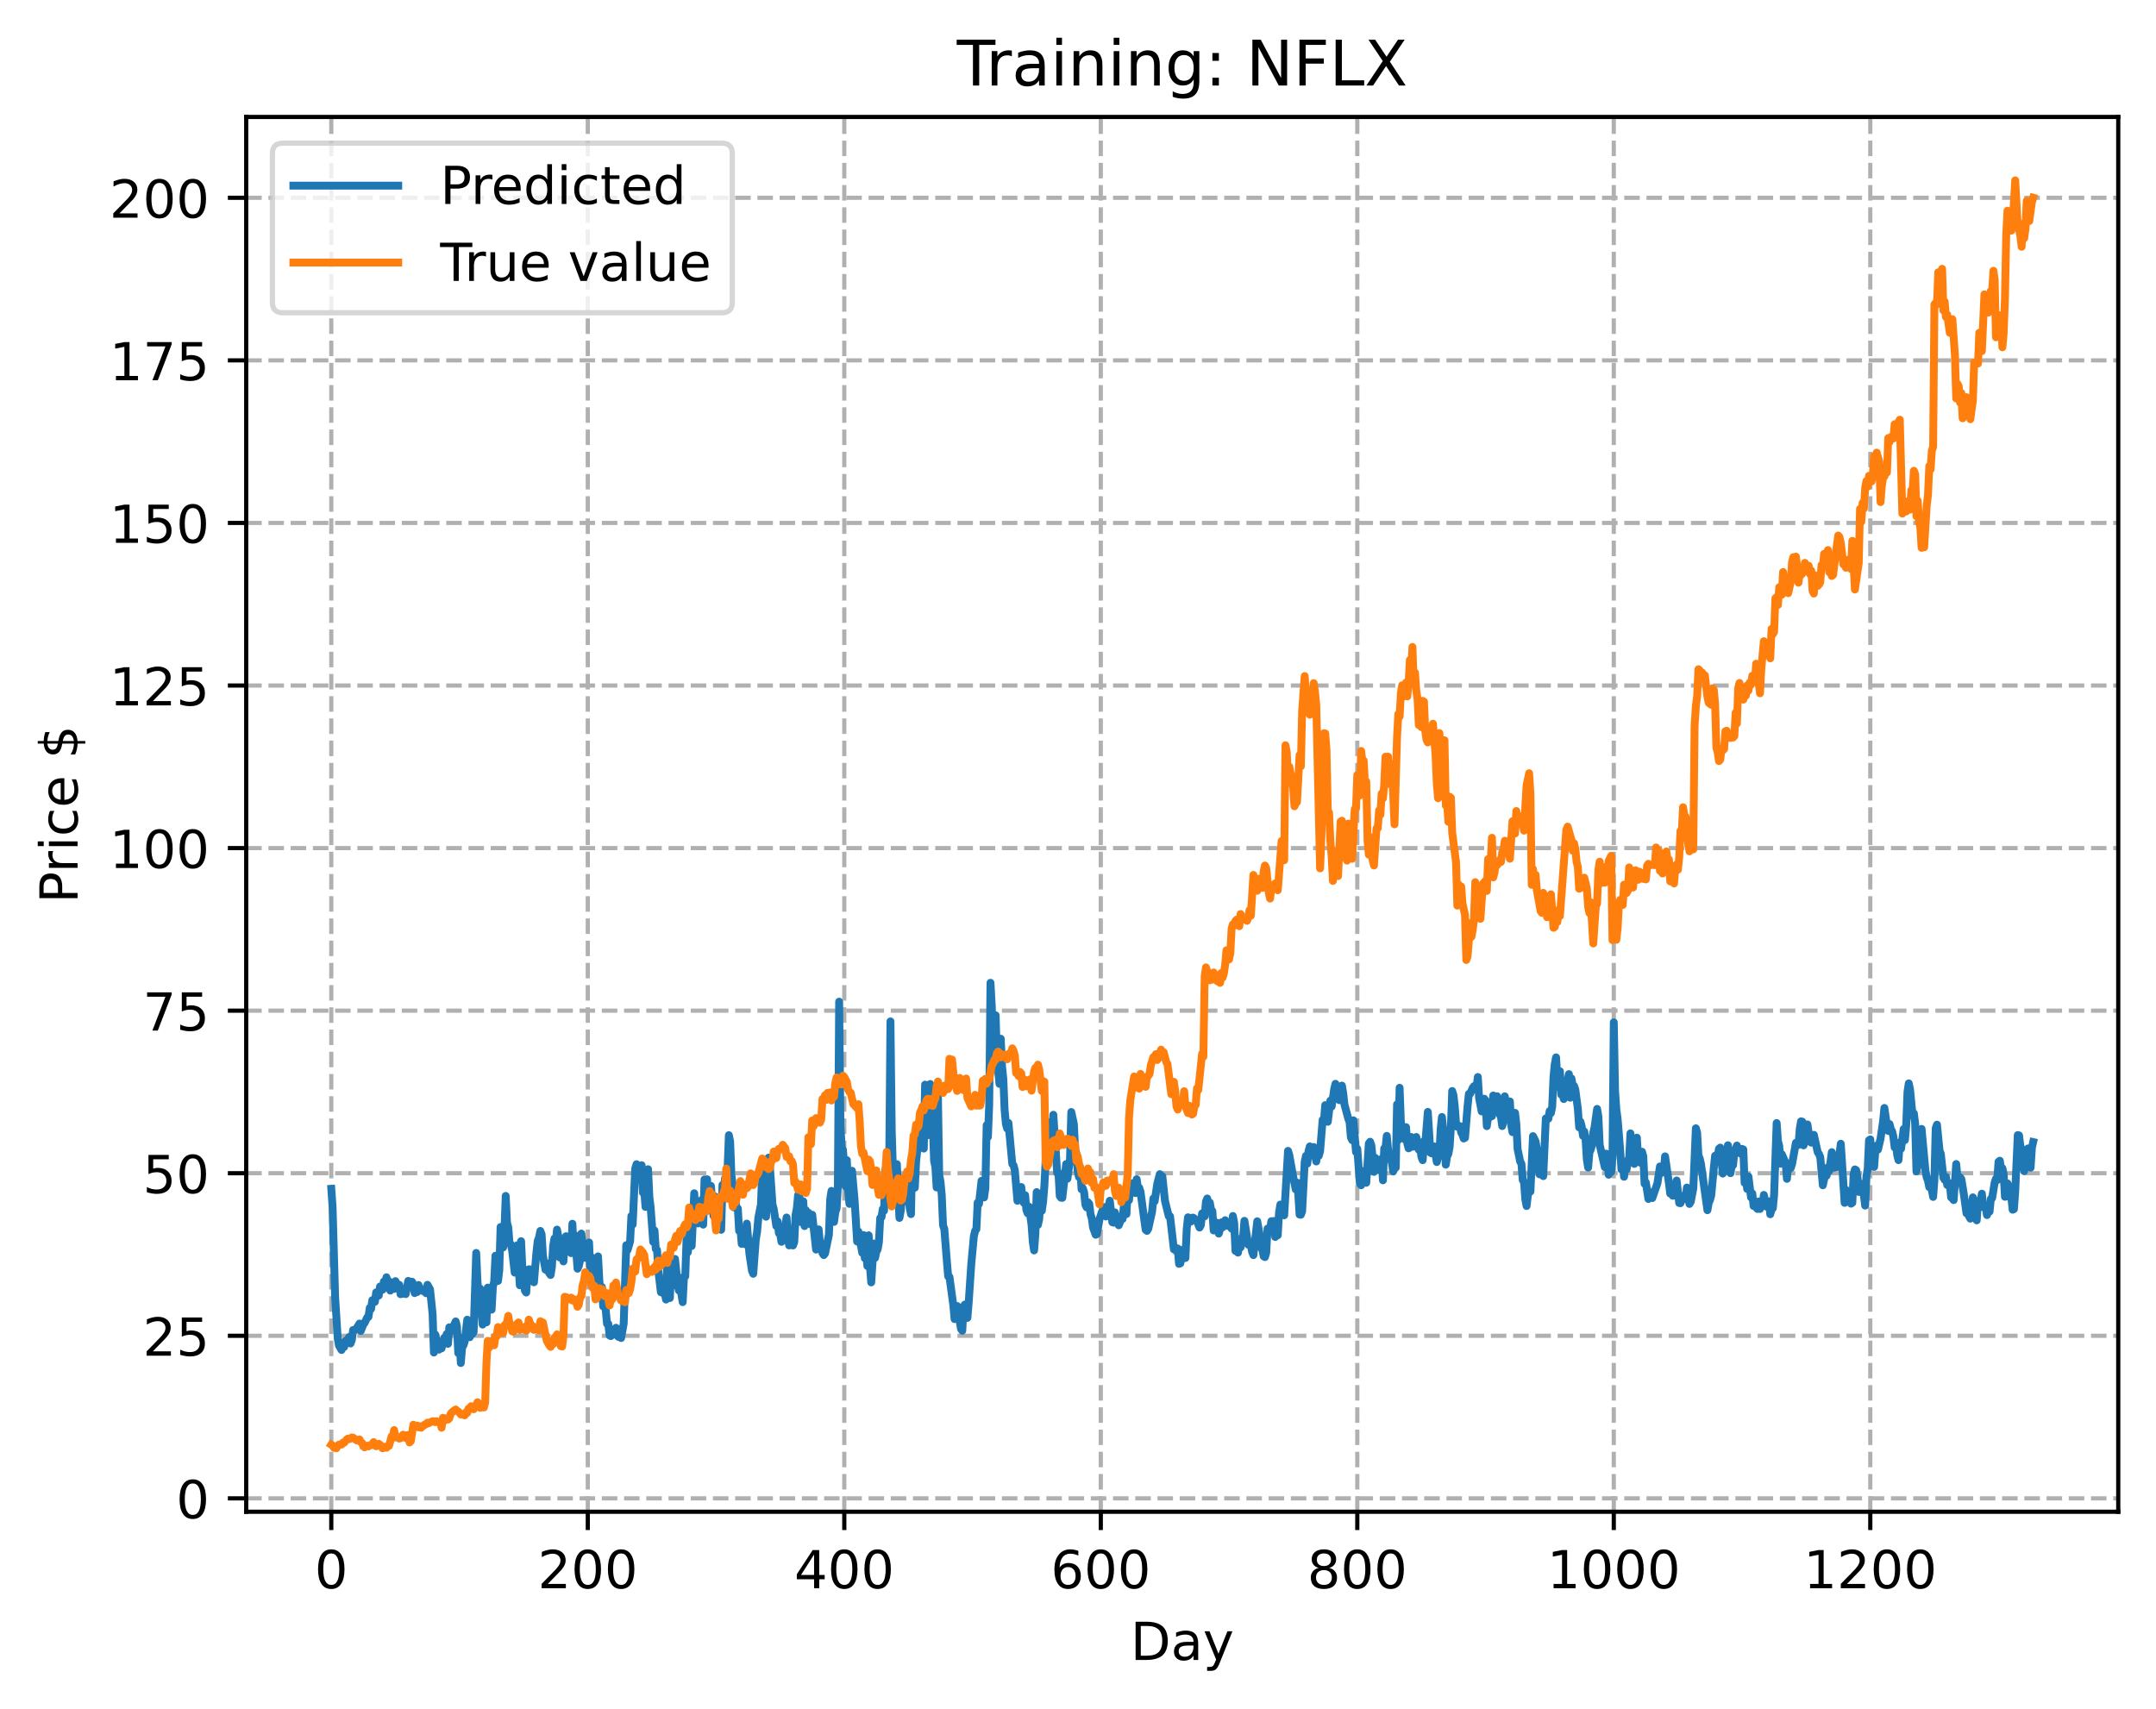 <?xml version="1.0" encoding="utf-8" standalone="no"?>
<!DOCTYPE svg PUBLIC "-//W3C//DTD SVG 1.1//EN"
  "http://www.w3.org/Graphics/SVG/1.1/DTD/svg11.dtd">
<!-- Created with matplotlib (https://matplotlib.org/) -->
<svg height="325.986pt" version="1.1" viewBox="0 0 411.286 325.986" width="411.286pt" xmlns="http://www.w3.org/2000/svg" xmlns:xlink="http://www.w3.org/1999/xlink">
 <defs>
  <style type="text/css">
*{stroke-linecap:butt;stroke-linejoin:round;}
  </style>
 </defs>
 <g id="figure_1">
  <g id="patch_1">
   <path d="M 0 325.986 
L 411.286 325.986 
L 411.286 0 
L 0 0 
z
" style="fill:#ffffff;"/>
  </g>
  <g id="axes_1">
   <g id="patch_2">
    <path d="M 46.966 288.43 
L 404.086 288.43 
L 404.086 22.318 
L 46.966 22.318 
z
" style="fill:#ffffff;"/>
   </g>
   <g id="matplotlib.axis_1">
    <g id="xtick_1">
     <g id="line2d_1">
      <path clip-path="url(#p96ecfaba0e)" d="M 63.198 288.43 
L 63.198 22.318 
" style="fill:none;stroke:#b0b0b0;stroke-dasharray:2.96,1.28;stroke-dashoffset:0;stroke-width:0.8;"/>
     </g>
     <g id="line2d_2">
      <defs>
       <path d="M 0 0 
L 0 3.5 
" id="m66e5fd2d7d" style="stroke:#000000;stroke-width:0.8;"/>
      </defs>
      <g>
       <use style="stroke:#000000;stroke-width:0.8;" x="63.198" xlink:href="#m66e5fd2d7d" y="288.43"/>
      </g>
     </g>
     <g id="text_1">
      <!-- 0 -->
      <defs>
       <path d="M 31.781 66.406 
Q 24.172 66.406 20.328 58.906 
Q 16.5 51.422 16.5 36.375 
Q 16.5 21.391 20.328 13.891 
Q 24.172 6.391 31.781 6.391 
Q 39.453 6.391 43.281 13.891 
Q 47.125 21.391 47.125 36.375 
Q 47.125 51.422 43.281 58.906 
Q 39.453 66.406 31.781 66.406 
z
M 31.781 74.219 
Q 44.047 74.219 50.516 64.516 
Q 56.984 54.828 56.984 36.375 
Q 56.984 17.969 50.516 8.266 
Q 44.047 -1.422 31.781 -1.422 
Q 19.531 -1.422 13.062 8.266 
Q 6.594 17.969 6.594 36.375 
Q 6.594 54.828 13.062 64.516 
Q 19.531 74.219 31.781 74.219 
z
" id="DejaVuSans-48"/>
      </defs>
      <g transform="translate(60.017 303.029)scale(0.1 -0.1)">
       <use xlink:href="#DejaVuSans-48"/>
      </g>
     </g>
    </g>
    <g id="xtick_2">
     <g id="line2d_3">
      <path clip-path="url(#p96ecfaba0e)" d="M 112.129 288.43 
L 112.129 22.318 
" style="fill:none;stroke:#b0b0b0;stroke-dasharray:2.96,1.28;stroke-dashoffset:0;stroke-width:0.8;"/>
     </g>
     <g id="line2d_4">
      <g>
       <use style="stroke:#000000;stroke-width:0.8;" x="112.129" xlink:href="#m66e5fd2d7d" y="288.43"/>
      </g>
     </g>
     <g id="text_2">
      <!-- 200 -->
      <defs>
       <path d="M 19.188 8.297 
L 53.609 8.297 
L 53.609 0 
L 7.328 0 
L 7.328 8.297 
Q 12.938 14.109 22.625 23.891 
Q 32.328 33.688 34.812 36.531 
Q 39.547 41.844 41.422 45.531 
Q 43.312 49.219 43.312 52.781 
Q 43.312 58.594 39.234 62.25 
Q 35.156 65.922 28.609 65.922 
Q 23.969 65.922 18.812 64.312 
Q 13.672 62.703 7.812 59.422 
L 7.812 69.391 
Q 13.766 71.781 18.938 73 
Q 24.125 74.219 28.422 74.219 
Q 39.75 74.219 46.484 68.547 
Q 53.219 62.891 53.219 53.422 
Q 53.219 48.922 51.531 44.891 
Q 49.859 40.875 45.406 35.406 
Q 44.188 33.984 37.641 27.219 
Q 31.109 20.453 19.188 8.297 
z
" id="DejaVuSans-50"/>
      </defs>
      <g transform="translate(102.585 303.029)scale(0.1 -0.1)">
       <use xlink:href="#DejaVuSans-50"/>
       <use x="63.623" xlink:href="#DejaVuSans-48"/>
       <use x="127.246" xlink:href="#DejaVuSans-48"/>
      </g>
     </g>
    </g>
    <g id="xtick_3">
     <g id="line2d_5">
      <path clip-path="url(#p96ecfaba0e)" d="M 161.06 288.43 
L 161.06 22.318 
" style="fill:none;stroke:#b0b0b0;stroke-dasharray:2.96,1.28;stroke-dashoffset:0;stroke-width:0.8;"/>
     </g>
     <g id="line2d_6">
      <g>
       <use style="stroke:#000000;stroke-width:0.8;" x="161.06" xlink:href="#m66e5fd2d7d" y="288.43"/>
      </g>
     </g>
     <g id="text_3">
      <!-- 400 -->
      <defs>
       <path d="M 37.797 64.312 
L 12.891 25.391 
L 37.797 25.391 
z
M 35.203 72.906 
L 47.609 72.906 
L 47.609 25.391 
L 58.016 25.391 
L 58.016 17.188 
L 47.609 17.188 
L 47.609 0 
L 37.797 0 
L 37.797 17.188 
L 4.891 17.188 
L 4.891 26.703 
z
" id="DejaVuSans-52"/>
      </defs>
      <g transform="translate(151.516 303.029)scale(0.1 -0.1)">
       <use xlink:href="#DejaVuSans-52"/>
       <use x="63.623" xlink:href="#DejaVuSans-48"/>
       <use x="127.246" xlink:href="#DejaVuSans-48"/>
      </g>
     </g>
    </g>
    <g id="xtick_4">
     <g id="line2d_7">
      <path clip-path="url(#p96ecfaba0e)" d="M 209.99 288.43 
L 209.99 22.318 
" style="fill:none;stroke:#b0b0b0;stroke-dasharray:2.96,1.28;stroke-dashoffset:0;stroke-width:0.8;"/>
     </g>
     <g id="line2d_8">
      <g>
       <use style="stroke:#000000;stroke-width:0.8;" x="209.99" xlink:href="#m66e5fd2d7d" y="288.43"/>
      </g>
     </g>
     <g id="text_4">
      <!-- 600 -->
      <defs>
       <path d="M 33.016 40.375 
Q 26.375 40.375 22.484 35.828 
Q 18.609 31.297 18.609 23.391 
Q 18.609 15.531 22.484 10.953 
Q 26.375 6.391 33.016 6.391 
Q 39.656 6.391 43.531 10.953 
Q 47.406 15.531 47.406 23.391 
Q 47.406 31.297 43.531 35.828 
Q 39.656 40.375 33.016 40.375 
z
M 52.594 71.297 
L 52.594 62.312 
Q 48.875 64.062 45.094 64.984 
Q 41.312 65.922 37.594 65.922 
Q 27.828 65.922 22.672 59.328 
Q 17.531 52.734 16.797 39.406 
Q 19.672 43.656 24.016 45.922 
Q 28.375 48.188 33.594 48.188 
Q 44.578 48.188 50.953 41.516 
Q 57.328 34.859 57.328 23.391 
Q 57.328 12.156 50.688 5.359 
Q 44.047 -1.422 33.016 -1.422 
Q 20.359 -1.422 13.672 8.266 
Q 6.984 17.969 6.984 36.375 
Q 6.984 53.656 15.188 63.938 
Q 23.391 74.219 37.203 74.219 
Q 40.922 74.219 44.703 73.484 
Q 48.484 72.75 52.594 71.297 
z
" id="DejaVuSans-54"/>
      </defs>
      <g transform="translate(200.446 303.029)scale(0.1 -0.1)">
       <use xlink:href="#DejaVuSans-54"/>
       <use x="63.623" xlink:href="#DejaVuSans-48"/>
       <use x="127.246" xlink:href="#DejaVuSans-48"/>
      </g>
     </g>
    </g>
    <g id="xtick_5">
     <g id="line2d_9">
      <path clip-path="url(#p96ecfaba0e)" d="M 258.921 288.43 
L 258.921 22.318 
" style="fill:none;stroke:#b0b0b0;stroke-dasharray:2.96,1.28;stroke-dashoffset:0;stroke-width:0.8;"/>
     </g>
     <g id="line2d_10">
      <g>
       <use style="stroke:#000000;stroke-width:0.8;" x="258.921" xlink:href="#m66e5fd2d7d" y="288.43"/>
      </g>
     </g>
     <g id="text_5">
      <!-- 800 -->
      <defs>
       <path d="M 31.781 34.625 
Q 24.75 34.625 20.719 30.859 
Q 16.703 27.094 16.703 20.516 
Q 16.703 13.922 20.719 10.156 
Q 24.75 6.391 31.781 6.391 
Q 38.812 6.391 42.859 10.172 
Q 46.922 13.969 46.922 20.516 
Q 46.922 27.094 42.891 30.859 
Q 38.875 34.625 31.781 34.625 
z
M 21.922 38.812 
Q 15.578 40.375 12.031 44.719 
Q 8.5 49.078 8.5 55.328 
Q 8.5 64.062 14.719 69.141 
Q 20.953 74.219 31.781 74.219 
Q 42.672 74.219 48.875 69.141 
Q 55.078 64.062 55.078 55.328 
Q 55.078 49.078 51.531 44.719 
Q 48 40.375 41.703 38.812 
Q 48.828 37.156 52.797 32.312 
Q 56.781 27.484 56.781 20.516 
Q 56.781 9.906 50.312 4.234 
Q 43.844 -1.422 31.781 -1.422 
Q 19.734 -1.422 13.25 4.234 
Q 6.781 9.906 6.781 20.516 
Q 6.781 27.484 10.781 32.312 
Q 14.797 37.156 21.922 38.812 
z
M 18.312 54.391 
Q 18.312 48.734 21.844 45.562 
Q 25.391 42.391 31.781 42.391 
Q 38.141 42.391 41.719 45.562 
Q 45.312 48.734 45.312 54.391 
Q 45.312 60.062 41.719 63.234 
Q 38.141 66.406 31.781 66.406 
Q 25.391 66.406 21.844 63.234 
Q 18.312 60.062 18.312 54.391 
z
" id="DejaVuSans-56"/>
      </defs>
      <g transform="translate(249.377 303.029)scale(0.1 -0.1)">
       <use xlink:href="#DejaVuSans-56"/>
       <use x="63.623" xlink:href="#DejaVuSans-48"/>
       <use x="127.246" xlink:href="#DejaVuSans-48"/>
      </g>
     </g>
    </g>
    <g id="xtick_6">
     <g id="line2d_11">
      <path clip-path="url(#p96ecfaba0e)" d="M 307.851 288.43 
L 307.851 22.318 
" style="fill:none;stroke:#b0b0b0;stroke-dasharray:2.96,1.28;stroke-dashoffset:0;stroke-width:0.8;"/>
     </g>
     <g id="line2d_12">
      <g>
       <use style="stroke:#000000;stroke-width:0.8;" x="307.851" xlink:href="#m66e5fd2d7d" y="288.43"/>
      </g>
     </g>
     <g id="text_6">
      <!-- 1000 -->
      <defs>
       <path d="M 12.406 8.297 
L 28.516 8.297 
L 28.516 63.922 
L 10.984 60.406 
L 10.984 69.391 
L 28.422 72.906 
L 38.281 72.906 
L 38.281 8.297 
L 54.391 8.297 
L 54.391 0 
L 12.406 0 
z
" id="DejaVuSans-49"/>
      </defs>
      <g transform="translate(295.126 303.029)scale(0.1 -0.1)">
       <use xlink:href="#DejaVuSans-49"/>
       <use x="63.623" xlink:href="#DejaVuSans-48"/>
       <use x="127.246" xlink:href="#DejaVuSans-48"/>
       <use x="190.869" xlink:href="#DejaVuSans-48"/>
      </g>
     </g>
    </g>
    <g id="xtick_7">
     <g id="line2d_13">
      <path clip-path="url(#p96ecfaba0e)" d="M 356.782 288.43 
L 356.782 22.318 
" style="fill:none;stroke:#b0b0b0;stroke-dasharray:2.96,1.28;stroke-dashoffset:0;stroke-width:0.8;"/>
     </g>
     <g id="line2d_14">
      <g>
       <use style="stroke:#000000;stroke-width:0.8;" x="356.782" xlink:href="#m66e5fd2d7d" y="288.43"/>
      </g>
     </g>
     <g id="text_7">
      <!-- 1200 -->
      <g transform="translate(344.057 303.029)scale(0.1 -0.1)">
       <use xlink:href="#DejaVuSans-49"/>
       <use x="63.623" xlink:href="#DejaVuSans-50"/>
       <use x="127.246" xlink:href="#DejaVuSans-48"/>
       <use x="190.869" xlink:href="#DejaVuSans-48"/>
      </g>
     </g>
    </g>
    <g id="text_8">
     <!-- Day -->
     <defs>
      <path d="M 19.672 64.797 
L 19.672 8.109 
L 31.594 8.109 
Q 46.688 8.109 53.688 14.938 
Q 60.688 21.781 60.688 36.531 
Q 60.688 51.172 53.688 57.984 
Q 46.688 64.797 31.594 64.797 
z
M 9.812 72.906 
L 30.078 72.906 
Q 51.266 72.906 61.172 64.094 
Q 71.094 55.281 71.094 36.531 
Q 71.094 17.672 61.125 8.828 
Q 51.172 0 30.078 0 
L 9.812 0 
z
" id="DejaVuSans-68"/>
      <path d="M 34.281 27.484 
Q 23.391 27.484 19.188 25 
Q 14.984 22.516 14.984 16.5 
Q 14.984 11.719 18.141 8.906 
Q 21.297 6.109 26.703 6.109 
Q 34.188 6.109 38.703 11.406 
Q 43.219 16.703 43.219 25.484 
L 43.219 27.484 
z
M 52.203 31.203 
L 52.203 0 
L 43.219 0 
L 43.219 8.297 
Q 40.141 3.328 35.547 0.953 
Q 30.953 -1.422 24.312 -1.422 
Q 15.922 -1.422 10.953 3.297 
Q 6 8.016 6 15.922 
Q 6 25.141 12.172 29.828 
Q 18.359 34.516 30.609 34.516 
L 43.219 34.516 
L 43.219 35.406 
Q 43.219 41.609 39.141 45 
Q 35.062 48.391 27.688 48.391 
Q 23 48.391 18.547 47.266 
Q 14.109 46.141 10.016 43.891 
L 10.016 52.203 
Q 14.938 54.109 19.578 55.047 
Q 24.219 56 28.609 56 
Q 40.484 56 46.344 49.844 
Q 52.203 43.703 52.203 31.203 
z
" id="DejaVuSans-97"/>
      <path d="M 32.172 -5.078 
Q 28.375 -14.844 24.75 -17.812 
Q 21.141 -20.797 15.094 -20.797 
L 7.906 -20.797 
L 7.906 -13.281 
L 13.188 -13.281 
Q 16.891 -13.281 18.938 -11.516 
Q 21 -9.766 23.484 -3.219 
L 25.094 0.875 
L 2.984 54.688 
L 12.5 54.688 
L 29.594 11.922 
L 46.688 54.688 
L 56.203 54.688 
z
" id="DejaVuSans-121"/>
     </defs>
     <g transform="translate(215.652 316.707)scale(0.1 -0.1)">
      <use xlink:href="#DejaVuSans-68"/>
      <use x="77.002" xlink:href="#DejaVuSans-97"/>
      <use x="138.281" xlink:href="#DejaVuSans-121"/>
     </g>
    </g>
   </g>
   <g id="matplotlib.axis_2">
    <g id="ytick_1">
     <g id="line2d_15">
      <path clip-path="url(#p96ecfaba0e)" d="M 46.966 285.875 
L 404.086 285.875 
" style="fill:none;stroke:#b0b0b0;stroke-dasharray:2.96,1.28;stroke-dashoffset:0;stroke-width:0.8;"/>
     </g>
     <g id="line2d_16">
      <defs>
       <path d="M 0 0 
L -3.5 0 
" id="m2fe7751ff8" style="stroke:#000000;stroke-width:0.8;"/>
      </defs>
      <g>
       <use style="stroke:#000000;stroke-width:0.8;" x="46.966" xlink:href="#m2fe7751ff8" y="285.875"/>
      </g>
     </g>
     <g id="text_9">
      <!-- 0 -->
      <g transform="translate(33.603 289.674)scale(0.1 -0.1)">
       <use xlink:href="#DejaVuSans-48"/>
      </g>
     </g>
    </g>
    <g id="ytick_2">
     <g id="line2d_17">
      <path clip-path="url(#p96ecfaba0e)" d="M 46.966 254.858 
L 404.086 254.858 
" style="fill:none;stroke:#b0b0b0;stroke-dasharray:2.96,1.28;stroke-dashoffset:0;stroke-width:0.8;"/>
     </g>
     <g id="line2d_18">
      <g>
       <use style="stroke:#000000;stroke-width:0.8;" x="46.966" xlink:href="#m2fe7751ff8" y="254.858"/>
      </g>
     </g>
     <g id="text_10">
      <!-- 25 -->
      <defs>
       <path d="M 10.797 72.906 
L 49.516 72.906 
L 49.516 64.594 
L 19.828 64.594 
L 19.828 46.734 
Q 21.969 47.469 24.109 47.828 
Q 26.266 48.188 28.422 48.188 
Q 40.625 48.188 47.75 41.5 
Q 54.891 34.812 54.891 23.391 
Q 54.891 11.625 47.562 5.094 
Q 40.234 -1.422 26.906 -1.422 
Q 22.312 -1.422 17.547 -0.641 
Q 12.797 0.141 7.719 1.703 
L 7.719 11.625 
Q 12.109 9.234 16.797 8.062 
Q 21.484 6.891 26.703 6.891 
Q 35.156 6.891 40.078 11.328 
Q 45.016 15.766 45.016 23.391 
Q 45.016 31 40.078 35.438 
Q 35.156 39.891 26.703 39.891 
Q 22.75 39.891 18.812 39.016 
Q 14.891 38.141 10.797 36.281 
z
" id="DejaVuSans-53"/>
      </defs>
      <g transform="translate(27.241 258.657)scale(0.1 -0.1)">
       <use xlink:href="#DejaVuSans-50"/>
       <use x="63.623" xlink:href="#DejaVuSans-53"/>
      </g>
     </g>
    </g>
    <g id="ytick_3">
     <g id="line2d_19">
      <path clip-path="url(#p96ecfaba0e)" d="M 46.966 223.841 
L 404.086 223.841 
" style="fill:none;stroke:#b0b0b0;stroke-dasharray:2.96,1.28;stroke-dashoffset:0;stroke-width:0.8;"/>
     </g>
     <g id="line2d_20">
      <g>
       <use style="stroke:#000000;stroke-width:0.8;" x="46.966" xlink:href="#m2fe7751ff8" y="223.841"/>
      </g>
     </g>
     <g id="text_11">
      <!-- 50 -->
      <g transform="translate(27.241 227.64)scale(0.1 -0.1)">
       <use xlink:href="#DejaVuSans-53"/>
       <use x="63.623" xlink:href="#DejaVuSans-48"/>
      </g>
     </g>
    </g>
    <g id="ytick_4">
     <g id="line2d_21">
      <path clip-path="url(#p96ecfaba0e)" d="M 46.966 192.824 
L 404.086 192.824 
" style="fill:none;stroke:#b0b0b0;stroke-dasharray:2.96,1.28;stroke-dashoffset:0;stroke-width:0.8;"/>
     </g>
     <g id="line2d_22">
      <g>
       <use style="stroke:#000000;stroke-width:0.8;" x="46.966" xlink:href="#m2fe7751ff8" y="192.824"/>
      </g>
     </g>
     <g id="text_12">
      <!-- 75 -->
      <defs>
       <path d="M 8.203 72.906 
L 55.078 72.906 
L 55.078 68.703 
L 28.609 0 
L 18.312 0 
L 43.219 64.594 
L 8.203 64.594 
z
" id="DejaVuSans-55"/>
      </defs>
      <g transform="translate(27.241 196.623)scale(0.1 -0.1)">
       <use xlink:href="#DejaVuSans-55"/>
       <use x="63.623" xlink:href="#DejaVuSans-53"/>
      </g>
     </g>
    </g>
    <g id="ytick_5">
     <g id="line2d_23">
      <path clip-path="url(#p96ecfaba0e)" d="M 46.966 161.807 
L 404.086 161.807 
" style="fill:none;stroke:#b0b0b0;stroke-dasharray:2.96,1.28;stroke-dashoffset:0;stroke-width:0.8;"/>
     </g>
     <g id="line2d_24">
      <g>
       <use style="stroke:#000000;stroke-width:0.8;" x="46.966" xlink:href="#m2fe7751ff8" y="161.807"/>
      </g>
     </g>
     <g id="text_13">
      <!-- 100 -->
      <g transform="translate(20.878 165.606)scale(0.1 -0.1)">
       <use xlink:href="#DejaVuSans-49"/>
       <use x="63.623" xlink:href="#DejaVuSans-48"/>
       <use x="127.246" xlink:href="#DejaVuSans-48"/>
      </g>
     </g>
    </g>
    <g id="ytick_6">
     <g id="line2d_25">
      <path clip-path="url(#p96ecfaba0e)" d="M 46.966 130.79 
L 404.086 130.79 
" style="fill:none;stroke:#b0b0b0;stroke-dasharray:2.96,1.28;stroke-dashoffset:0;stroke-width:0.8;"/>
     </g>
     <g id="line2d_26">
      <g>
       <use style="stroke:#000000;stroke-width:0.8;" x="46.966" xlink:href="#m2fe7751ff8" y="130.79"/>
      </g>
     </g>
     <g id="text_14">
      <!-- 125 -->
      <g transform="translate(20.878 134.589)scale(0.1 -0.1)">
       <use xlink:href="#DejaVuSans-49"/>
       <use x="63.623" xlink:href="#DejaVuSans-50"/>
       <use x="127.246" xlink:href="#DejaVuSans-53"/>
      </g>
     </g>
    </g>
    <g id="ytick_7">
     <g id="line2d_27">
      <path clip-path="url(#p96ecfaba0e)" d="M 46.966 99.773 
L 404.086 99.773 
" style="fill:none;stroke:#b0b0b0;stroke-dasharray:2.96,1.28;stroke-dashoffset:0;stroke-width:0.8;"/>
     </g>
     <g id="line2d_28">
      <g>
       <use style="stroke:#000000;stroke-width:0.8;" x="46.966" xlink:href="#m2fe7751ff8" y="99.773"/>
      </g>
     </g>
     <g id="text_15">
      <!-- 150 -->
      <g transform="translate(20.878 103.572)scale(0.1 -0.1)">
       <use xlink:href="#DejaVuSans-49"/>
       <use x="63.623" xlink:href="#DejaVuSans-53"/>
       <use x="127.246" xlink:href="#DejaVuSans-48"/>
      </g>
     </g>
    </g>
    <g id="ytick_8">
     <g id="line2d_29">
      <path clip-path="url(#p96ecfaba0e)" d="M 46.966 68.756 
L 404.086 68.756 
" style="fill:none;stroke:#b0b0b0;stroke-dasharray:2.96,1.28;stroke-dashoffset:0;stroke-width:0.8;"/>
     </g>
     <g id="line2d_30">
      <g>
       <use style="stroke:#000000;stroke-width:0.8;" x="46.966" xlink:href="#m2fe7751ff8" y="68.756"/>
      </g>
     </g>
     <g id="text_16">
      <!-- 175 -->
      <g transform="translate(20.878 72.555)scale(0.1 -0.1)">
       <use xlink:href="#DejaVuSans-49"/>
       <use x="63.623" xlink:href="#DejaVuSans-55"/>
       <use x="127.246" xlink:href="#DejaVuSans-53"/>
      </g>
     </g>
    </g>
    <g id="ytick_9">
     <g id="line2d_31">
      <path clip-path="url(#p96ecfaba0e)" d="M 46.966 37.739 
L 404.086 37.739 
" style="fill:none;stroke:#b0b0b0;stroke-dasharray:2.96,1.28;stroke-dashoffset:0;stroke-width:0.8;"/>
     </g>
     <g id="line2d_32">
      <g>
       <use style="stroke:#000000;stroke-width:0.8;" x="46.966" xlink:href="#m2fe7751ff8" y="37.739"/>
      </g>
     </g>
     <g id="text_17">
      <!-- 200 -->
      <g transform="translate(20.878 41.538)scale(0.1 -0.1)">
       <use xlink:href="#DejaVuSans-50"/>
       <use x="63.623" xlink:href="#DejaVuSans-48"/>
       <use x="127.246" xlink:href="#DejaVuSans-48"/>
      </g>
     </g>
    </g>
    <g id="text_18">
     <!-- Price $ -->
     <defs>
      <path d="M 19.672 64.797 
L 19.672 37.406 
L 32.078 37.406 
Q 38.969 37.406 42.719 40.969 
Q 46.484 44.531 46.484 51.125 
Q 46.484 57.672 42.719 61.234 
Q 38.969 64.797 32.078 64.797 
z
M 9.812 72.906 
L 32.078 72.906 
Q 44.344 72.906 50.609 67.359 
Q 56.891 61.812 56.891 51.125 
Q 56.891 40.328 50.609 34.812 
Q 44.344 29.297 32.078 29.297 
L 19.672 29.297 
L 19.672 0 
L 9.812 0 
z
" id="DejaVuSans-80"/>
      <path d="M 41.109 46.297 
Q 39.594 47.172 37.812 47.578 
Q 36.031 48 33.891 48 
Q 26.266 48 22.188 43.047 
Q 18.109 38.094 18.109 28.812 
L 18.109 0 
L 9.078 0 
L 9.078 54.688 
L 18.109 54.688 
L 18.109 46.188 
Q 20.953 51.172 25.484 53.578 
Q 30.031 56 36.531 56 
Q 37.453 56 38.578 55.875 
Q 39.703 55.766 41.062 55.516 
z
" id="DejaVuSans-114"/>
      <path d="M 9.422 54.688 
L 18.406 54.688 
L 18.406 0 
L 9.422 0 
z
M 9.422 75.984 
L 18.406 75.984 
L 18.406 64.594 
L 9.422 64.594 
z
" id="DejaVuSans-105"/>
      <path d="M 48.781 52.594 
L 48.781 44.188 
Q 44.969 46.297 41.141 47.344 
Q 37.312 48.391 33.406 48.391 
Q 24.656 48.391 19.812 42.844 
Q 14.984 37.312 14.984 27.297 
Q 14.984 17.281 19.812 11.734 
Q 24.656 6.203 33.406 6.203 
Q 37.312 6.203 41.141 7.25 
Q 44.969 8.297 48.781 10.406 
L 48.781 2.094 
Q 45.016 0.344 40.984 -0.531 
Q 36.969 -1.422 32.422 -1.422 
Q 20.062 -1.422 12.781 6.344 
Q 5.516 14.109 5.516 27.297 
Q 5.516 40.672 12.859 48.328 
Q 20.219 56 33.016 56 
Q 37.156 56 41.109 55.141 
Q 45.062 54.297 48.781 52.594 
z
" id="DejaVuSans-99"/>
      <path d="M 56.203 29.594 
L 56.203 25.203 
L 14.891 25.203 
Q 15.484 15.922 20.484 11.062 
Q 25.484 6.203 34.422 6.203 
Q 39.594 6.203 44.453 7.469 
Q 49.312 8.734 54.109 11.281 
L 54.109 2.781 
Q 49.266 0.734 44.188 -0.344 
Q 39.109 -1.422 33.891 -1.422 
Q 20.797 -1.422 13.156 6.188 
Q 5.516 13.812 5.516 26.812 
Q 5.516 40.234 12.766 48.109 
Q 20.016 56 32.328 56 
Q 43.359 56 49.781 48.891 
Q 56.203 41.797 56.203 29.594 
z
M 47.219 32.234 
Q 47.125 39.594 43.094 43.984 
Q 39.062 48.391 32.422 48.391 
Q 24.906 48.391 20.391 44.141 
Q 15.875 39.891 15.188 32.172 
z
" id="DejaVuSans-101"/>
      <path id="DejaVuSans-32"/>
      <path d="M 33.797 -14.703 
L 28.906 -14.703 
L 28.859 0 
Q 23.734 0.094 18.609 1.188 
Q 13.484 2.297 8.297 4.5 
L 8.297 13.281 
Q 13.281 10.156 18.375 8.562 
Q 23.484 6.984 28.906 6.938 
L 28.906 29.203 
Q 18.109 30.953 13.203 35.156 
Q 8.297 39.359 8.297 46.688 
Q 8.297 54.641 13.625 59.219 
Q 18.953 63.812 28.906 64.5 
L 28.906 75.984 
L 33.797 75.984 
L 33.797 64.656 
Q 38.328 64.453 42.578 63.688 
Q 46.828 62.938 50.875 61.625 
L 50.875 53.078 
Q 46.828 55.125 42.547 56.25 
Q 38.281 57.375 33.797 57.562 
L 33.797 36.719 
Q 44.875 35.016 50.094 30.609 
Q 55.328 26.219 55.328 18.609 
Q 55.328 10.359 49.781 5.594 
Q 44.234 0.828 33.797 0.094 
z
M 28.906 37.594 
L 28.906 57.625 
Q 23.25 56.984 20.266 54.391 
Q 17.281 51.812 17.281 47.516 
Q 17.281 43.312 20.031 40.969 
Q 22.797 38.625 28.906 37.594 
z
M 33.797 28.219 
L 33.797 7.078 
Q 39.984 7.906 43.141 10.594 
Q 46.297 13.281 46.297 17.672 
Q 46.297 21.969 43.281 24.5 
Q 40.281 27.047 33.797 28.219 
z
" id="DejaVuSans-36"/>
     </defs>
     <g transform="translate(14.798 172.342)rotate(-90)scale(0.1 -0.1)">
      <use xlink:href="#DejaVuSans-80"/>
      <use x="58.553" xlink:href="#DejaVuSans-114"/>
      <use x="99.666" xlink:href="#DejaVuSans-105"/>
      <use x="127.449" xlink:href="#DejaVuSans-99"/>
      <use x="182.43" xlink:href="#DejaVuSans-101"/>
      <use x="243.953" xlink:href="#DejaVuSans-32"/>
      <use x="275.74" xlink:href="#DejaVuSans-36"/>
     </g>
    </g>
   </g>
   <g id="line2d_33">
    <path clip-path="url(#p96ecfaba0e)" d="M 63.198 226.82 
L 63.443 230.256 
L 63.932 247.507 
L 64.422 255.336 
L 64.666 256.735 
L 65.156 257.571 
L 65.4 256.67 
L 65.645 257.006 
L 65.89 255.834 
L 66.134 255.784 
L 66.623 255.092 
L 66.868 256.329 
L 67.113 255.677 
L 67.357 253.761 
L 67.602 253.844 
L 67.847 253.723 
L 68.581 252.524 
L 68.825 253.934 
L 69.315 252.683 
L 69.559 252.396 
L 70.049 251.371 
L 70.293 251.25 
L 70.538 249.53 
L 70.783 249.742 
L 71.027 248.057 
L 71.272 248.446 
L 71.517 248.378 
L 71.761 246.573 
L 72.006 247.176 
L 72.251 247.185 
L 72.495 245.457 
L 72.74 245.979 
L 72.984 246.07 
L 73.229 244.505 
L 73.474 245.041 
L 73.718 243.7 
L 73.963 244.516 
L 74.208 244.463 
L 74.452 246.236 
L 74.697 245.668 
L 75.186 245.917 
L 75.431 244.431 
L 75.676 244.946 
L 76.165 245.14 
L 76.41 246.928 
L 76.654 246.74 
L 76.899 246.845 
L 77.144 246.774 
L 77.388 246.903 
L 77.878 244.383 
L 78.122 244.784 
L 78.367 244.57 
L 78.611 244.552 
L 78.856 245.057 
L 79.101 246.712 
L 79.345 246.416 
L 79.59 246.512 
L 79.835 245.176 
L 80.079 245.759 
L 80.324 245.931 
L 80.569 246.255 
L 81.058 246.483 
L 81.303 246.738 
L 81.547 245.135 
L 82.037 246.018 
L 82.526 250.711 
L 82.771 258.053 
L 83.015 254.596 
L 83.505 256.696 
L 83.749 257.501 
L 83.994 256.261 
L 84.239 257.256 
L 84.728 255.246 
L 84.972 255.377 
L 85.217 254.522 
L 85.462 256.391 
L 85.706 253.245 
L 85.951 254.071 
L 86.196 253.406 
L 86.44 253.184 
L 86.93 252.12 
L 87.174 253.089 
L 87.419 258.169 
L 87.664 255.198 
L 87.908 260.062 
L 88.153 257.074 
L 88.398 256.697 
L 88.642 255.996 
L 89.132 251.792 
L 89.621 255.123 
L 89.866 253.733 
L 90.11 254.514 
L 90.355 254.121 
L 90.844 239.056 
L 91.089 244.587 
L 91.333 247.53 
L 91.578 245.839 
L 92.067 252.722 
L 92.312 251.324 
L 92.557 248.353 
L 92.801 252.302 
L 93.046 245.669 
L 93.535 249.58 
L 93.78 249.879 
L 94.025 245.478 
L 94.269 244.58 
L 94.514 239.583 
L 94.759 243.235 
L 95.003 244.394 
L 95.248 242.306 
L 95.493 234.109 
L 95.982 238.004 
L 96.227 234.831 
L 96.471 228.175 
L 96.716 233.279 
L 96.96 234.18 
L 97.205 237.27 
L 97.45 237.405 
L 97.694 238.55 
L 98.184 242.808 
L 98.428 240.818 
L 98.673 237.586 
L 99.162 245.226 
L 99.407 236.813 
L 99.652 242.241 
L 100.141 246.268 
L 100.386 246.608 
L 100.63 242.964 
L 100.875 242.171 
L 101.12 242.192 
L 101.364 242.442 
L 101.609 242.991 
L 101.854 244.652 
L 102.343 238.825 
L 102.587 236.707 
L 102.832 236.114 
L 103.077 234.855 
L 103.321 235.511 
L 103.566 239.551 
L 104.055 242.236 
L 104.3 242.365 
L 104.545 241.062 
L 104.789 242.941 
L 105.034 243.263 
L 105.279 241.75 
L 105.523 237.719 
L 105.768 236.293 
L 106.013 237.46 
L 106.257 234.602 
L 106.502 235.849 
L 106.747 239.916 
L 106.991 236.63 
L 107.236 237.784 
L 107.481 240.672 
L 107.725 237.032 
L 107.97 235.863 
L 108.215 237.274 
L 108.459 235.948 
L 108.704 236.872 
L 108.948 239.09 
L 109.193 233.48 
L 109.438 238.853 
L 109.682 235.676 
L 110.172 242.06 
L 110.416 241.534 
L 110.661 240.42 
L 110.906 235.357 
L 111.15 237.656 
L 111.395 237.379 
L 111.64 239.992 
L 112.374 237.059 
L 112.618 243.091 
L 112.863 239.885 
L 113.108 242.994 
L 113.352 243.841 
L 113.597 245.21 
L 113.842 243.4 
L 114.086 239.709 
L 114.331 244.33 
L 114.575 246.715 
L 114.82 245.549 
L 115.065 249.251 
L 115.309 248.795 
L 115.554 249.97 
L 115.799 252.579 
L 116.043 252.592 
L 116.288 254.796 
L 116.533 254.917 
L 116.777 254.505 
L 117.022 254.602 
L 117.267 254.419 
L 117.511 253.331 
L 117.756 254.846 
L 118.001 255.08 
L 118.245 254.624 
L 118.49 255.288 
L 118.979 252.52 
L 119.469 237.573 
L 119.713 238.503 
L 120.203 236.837 
L 120.447 232.003 
L 120.692 233.623 
L 121.181 222.936 
L 121.426 222.125 
L 121.67 225.042 
L 121.915 223.305 
L 122.16 224.119 
L 122.404 222.317 
L 122.649 227.55 
L 122.894 227.167 
L 123.138 230.28 
L 123.383 223.441 
L 123.628 223.084 
L 123.872 228.341 
L 124.117 230.332 
L 124.606 236.941 
L 124.851 234.766 
L 125.096 238.282 
L 125.34 238.509 
L 125.585 242.498 
L 126.074 246.55 
L 126.319 246.629 
L 126.563 245.599 
L 127.053 247.95 
L 127.297 240.616 
L 127.542 245.91 
L 127.787 247.66 
L 128.031 242.474 
L 128.276 245.276 
L 128.521 243.753 
L 128.765 240.202 
L 129.255 244.82 
L 129.499 246.214 
L 129.744 243.905 
L 129.989 246.969 
L 130.233 248.442 
L 130.478 243.528 
L 130.723 243.519 
L 130.967 236.379 
L 131.212 238.931 
L 131.701 234.062 
L 131.946 237.729 
L 132.435 227.671 
L 132.68 231.357 
L 132.924 231.64 
L 133.169 233.423 
L 133.414 231.197 
L 133.658 231.225 
L 133.903 228.884 
L 134.148 233.653 
L 134.392 225.034 
L 134.637 225.174 
L 134.882 224.997 
L 135.126 229.706 
L 135.371 226.471 
L 135.616 226.26 
L 136.105 231.962 
L 136.35 228.273 
L 136.594 231.191 
L 136.839 230.38 
L 137.084 234.25 
L 137.328 232.682 
L 137.573 234.64 
L 137.818 226.083 
L 138.062 227.032 
L 138.307 224.804 
L 138.551 224.901 
L 138.796 222.933 
L 139.041 216.588 
L 139.285 217.802 
L 139.53 224.219 
L 139.775 226.063 
L 140.019 230.367 
L 140.264 228.991 
L 140.509 230.547 
L 140.753 230.571 
L 140.998 234.847 
L 141.243 234.398 
L 141.487 237.325 
L 141.732 234.99 
L 141.977 235.145 
L 142.221 237.421 
L 142.466 233.457 
L 142.955 239.189 
L 143.445 242.435 
L 143.689 243.03 
L 144.178 236.532 
L 144.423 235.013 
L 144.668 232.31 
L 145.157 229.858 
L 145.402 223.668 
L 145.646 227.686 
L 145.891 228.358 
L 146.136 232.143 
L 146.625 220.873 
L 146.87 222.647 
L 147.359 229.787 
L 147.604 230.686 
L 148.093 233.922 
L 148.338 233.034 
L 148.582 235.272 
L 148.827 235.42 
L 149.072 236.93 
L 149.316 234.249 
L 149.561 235.522 
L 150.05 232.29 
L 150.295 236.033 
L 150.539 237.615 
L 150.784 234.736 
L 151.029 237.565 
L 151.273 237.625 
L 151.518 236.969 
L 151.763 231.841 
L 152.007 230.559 
L 152.252 228.002 
L 152.497 228.4 
L 152.741 233.152 
L 152.986 231.875 
L 153.231 229.197 
L 153.475 233.923 
L 153.72 230.886 
L 153.965 232.059 
L 154.209 231.366 
L 154.454 231.613 
L 154.699 233.629 
L 154.943 231.766 
L 155.677 238.416 
L 155.922 235.312 
L 156.166 234.559 
L 156.411 237.126 
L 156.656 237.522 
L 156.9 239.107 
L 157.145 239.462 
L 157.39 239.139 
L 158.124 235.585 
L 158.368 228.873 
L 158.613 227.222 
L 158.858 231.626 
L 159.102 233.135 
L 159.347 231.287 
L 159.592 230.574 
L 159.836 226.227 
L 160.081 191.114 
L 160.326 214.806 
L 160.57 218.974 
L 160.815 219.405 
L 161.304 226.346 
L 161.549 221.347 
L 161.794 227.119 
L 162.038 229.692 
L 162.527 223.376 
L 163.017 228.825 
L 163.506 236.873 
L 163.751 234.974 
L 164.485 239.036 
L 164.729 235.641 
L 164.974 240.059 
L 165.219 238.951 
L 165.463 241.551 
L 165.708 235.685 
L 165.953 241.624 
L 166.197 244.673 
L 166.687 237.252 
L 166.931 240.002 
L 167.176 238.806 
L 167.421 238.379 
L 167.665 236.988 
L 167.91 232.401 
L 168.154 232.245 
L 168.399 230.685 
L 168.644 230.996 
L 168.888 223.275 
L 169.133 222.139 
L 169.622 222.156 
L 169.867 194.879 
L 170.112 215.72 
L 170.356 223.886 
L 170.601 227.424 
L 170.846 227.438 
L 171.09 222.112 
L 171.58 232.371 
L 171.824 230.999 
L 172.069 228.231 
L 172.314 226.791 
L 173.048 229.286 
L 173.292 226.863 
L 173.537 230.493 
L 173.782 231.649 
L 174.026 220.429 
L 174.271 222.402 
L 174.515 226.612 
L 174.76 221.598 
L 175.249 216.946 
L 175.494 218.032 
L 175.739 215.166 
L 176.228 219.14 
L 176.473 206.944 
L 176.962 216.597 
L 177.207 213.564 
L 177.451 206.822 
L 177.941 214.119 
L 178.185 221.47 
L 178.43 222.609 
L 178.675 226.563 
L 178.919 208.972 
L 179.164 224.171 
L 179.409 225.418 
L 179.653 228.031 
L 179.898 233.783 
L 180.142 234.489 
L 180.632 240.697 
L 180.876 243.524 
L 181.121 243.618 
L 181.855 249.008 
L 182.1 251.677 
L 182.344 251.546 
L 182.589 249.174 
L 183.323 253.535 
L 183.568 253.898 
L 183.812 249.27 
L 184.057 248.901 
L 184.546 251.444 
L 184.791 248.5 
L 185.28 241.249 
L 185.77 235.905 
L 186.014 234.857 
L 186.259 234.517 
L 186.503 229.447 
L 186.748 229.724 
L 187.237 225.29 
L 187.482 226.251 
L 187.727 228.467 
L 187.971 226.691 
L 188.216 214.674 
L 188.461 216.927 
L 188.705 210.749 
L 188.95 187.509 
L 189.195 192.007 
L 189.439 200.039 
L 189.684 203.644 
L 189.929 193.712 
L 190.173 201.839 
L 190.663 206.796 
L 190.907 198.18 
L 191.152 203.454 
L 191.397 205.806 
L 191.641 211.728 
L 191.886 214.428 
L 192.13 215.321 
L 192.375 214.24 
L 193.109 222.074 
L 193.354 222.353 
L 193.598 223.35 
L 194.088 229.103 
L 194.332 228.066 
L 194.577 228.37 
L 194.822 226.472 
L 195.066 228.851 
L 195.311 229.496 
L 195.556 228.038 
L 195.8 230.873 
L 196.045 231.495 
L 196.29 230.21 
L 196.779 233.653 
L 197.024 236.997 
L 197.268 238.577 
L 197.513 235.394 
L 197.758 227.447 
L 198.002 233.704 
L 198.247 232.564 
L 198.491 228.943 
L 198.736 231.019 
L 198.981 229.304 
L 199.225 226.339 
L 199.715 216.45 
L 199.959 214.098 
L 200.204 218.594 
L 200.449 218.401 
L 200.693 218.67 
L 200.938 212.691 
L 201.672 223.799 
L 201.917 223.77 
L 202.161 228.188 
L 202.406 228.521 
L 202.651 228.543 
L 203.385 222.096 
L 203.629 224.887 
L 204.118 221.13 
L 204.363 212.167 
L 204.852 214.409 
L 205.097 219.304 
L 205.342 220.11 
L 205.586 223.51 
L 205.831 224.585 
L 206.076 222.808 
L 206.32 226.905 
L 206.565 226.739 
L 206.81 227.494 
L 207.054 229.885 
L 207.299 230.366 
L 207.544 229.386 
L 207.788 229.692 
L 208.033 231.666 
L 208.278 232.475 
L 208.522 234.243 
L 209.012 235.579 
L 209.256 235.47 
L 209.746 232.595 
L 210.235 231.143 
L 210.479 231.525 
L 210.724 230.303 
L 210.969 232.096 
L 211.213 231.645 
L 211.703 229.093 
L 212.192 233.199 
L 212.437 233.277 
L 212.681 231.307 
L 212.926 232.977 
L 213.171 232.285 
L 213.415 233.776 
L 213.66 233.167 
L 213.905 232.029 
L 214.149 232.57 
L 214.394 230.122 
L 214.639 230.245 
L 214.883 231.646 
L 215.128 227.291 
L 215.373 228.99 
L 215.617 225.914 
L 216.106 225.753 
L 216.351 226.383 
L 216.596 227.632 
L 216.84 224.992 
L 217.085 226.727 
L 217.33 226.639 
L 217.574 227.411 
L 218.308 232.921 
L 218.553 234.645 
L 218.798 234.847 
L 219.042 234.473 
L 219.776 231.169 
L 220.021 228.669 
L 220.266 229.198 
L 220.755 225.913 
L 221.244 224.02 
L 221.489 224.469 
L 221.734 224.418 
L 222.223 229.065 
L 222.957 232.06 
L 223.201 232.062 
L 223.935 238.374 
L 224.18 238.006 
L 224.425 238.729 
L 224.669 238.201 
L 224.914 241.139 
L 225.159 241.051 
L 225.403 240.023 
L 225.648 238.448 
L 226.137 240.021 
L 226.382 234.497 
L 226.627 232.251 
L 227.116 233.1 
L 227.361 232.344 
L 227.605 232.32 
L 227.85 232.473 
L 228.094 232.859 
L 228.339 232.985 
L 228.828 234.214 
L 229.073 233.761 
L 229.318 231.51 
L 229.562 232.043 
L 229.807 232.076 
L 230.052 229.26 
L 230.296 228.663 
L 230.541 230.163 
L 230.786 229.439 
L 231.03 230.801 
L 231.275 231.066 
L 231.52 234.767 
L 231.764 233.669 
L 232.009 233.253 
L 232.254 234.049 
L 232.498 235.361 
L 232.743 234.5 
L 232.988 233.228 
L 233.232 234.171 
L 233.722 232.813 
L 233.966 233.753 
L 234.211 233.895 
L 234.455 233.566 
L 234.7 233.707 
L 234.945 234.418 
L 235.189 232.007 
L 235.434 233.258 
L 235.679 238.675 
L 235.923 238.512 
L 236.168 238.995 
L 236.413 237.122 
L 236.657 237.997 
L 236.902 236.181 
L 237.147 235.863 
L 237.391 232.933 
L 238.125 237.487 
L 238.37 237.194 
L 238.615 237.585 
L 238.859 238.858 
L 239.104 239.47 
L 239.838 233.015 
L 240.327 235.756 
L 240.572 238.092 
L 240.816 238.446 
L 241.061 239.695 
L 241.306 239.841 
L 241.55 239.01 
L 241.795 234.418 
L 242.284 234.492 
L 242.529 232.997 
L 242.774 233.952 
L 243.018 232.947 
L 243.263 236.007 
L 243.508 234.401 
L 243.752 235.679 
L 243.997 231.318 
L 244.242 229.823 
L 244.486 230.053 
L 244.731 230.696 
L 244.976 231.877 
L 245.709 219.583 
L 245.954 220.387 
L 246.688 224.49 
L 247.177 226.926 
L 247.422 225.627 
L 247.667 227.896 
L 247.911 231.733 
L 248.156 231.767 
L 248.401 231.129 
L 248.89 221.637 
L 249.135 220.524 
L 249.379 222.022 
L 249.624 219.588 
L 249.869 218.729 
L 250.113 218.886 
L 250.358 220.096 
L 250.603 218.85 
L 251.092 221.605 
L 251.337 220.053 
L 251.581 220.521 
L 251.826 219.595 
L 252.315 213.652 
L 252.56 213.827 
L 252.804 210.853 
L 253.049 211.032 
L 253.294 214.032 
L 253.783 210 
L 254.028 211.114 
L 254.517 207.774 
L 254.762 206.787 
L 255.006 208.068 
L 255.251 208.657 
L 255.496 209.9 
L 255.74 209.076 
L 255.985 207.124 
L 256.23 208.536 
L 256.474 210.741 
L 257.208 213.447 
L 257.453 214.099 
L 257.697 217.001 
L 257.942 217.538 
L 258.187 213.751 
L 258.676 219.811 
L 258.921 219.187 
L 259.41 225.785 
L 259.655 226.137 
L 259.899 224.706 
L 260.389 223.322 
L 260.633 225.671 
L 261.123 218.171 
L 261.367 217.839 
L 261.612 218.549 
L 262.101 223.589 
L 262.346 220.908 
L 262.835 223.234 
L 263.08 223.24 
L 263.325 222.92 
L 263.569 221.091 
L 263.814 225.199 
L 264.058 219.116 
L 264.303 219.036 
L 264.548 216.719 
L 264.792 219.334 
L 265.037 220.722 
L 265.282 220.936 
L 265.526 221.9 
L 265.771 223.51 
L 266.016 222.886 
L 266.26 222.787 
L 266.505 210.711 
L 266.75 217.499 
L 266.994 207.542 
L 267.239 214.18 
L 267.728 216.93 
L 267.973 217.393 
L 268.218 215.054 
L 268.462 218.168 
L 268.707 219.095 
L 268.952 218.955 
L 269.196 216.931 
L 269.441 218.659 
L 269.685 218.773 
L 269.93 217.453 
L 270.175 216.93 
L 270.664 219.366 
L 270.909 218.753 
L 271.153 220.713 
L 271.398 221.353 
L 271.643 217.696 
L 271.887 218.21 
L 272.377 212.145 
L 272.866 219.925 
L 273.111 220.058 
L 273.355 219.994 
L 273.6 218.727 
L 274.089 221.711 
L 274.334 220.675 
L 274.579 220.331 
L 274.823 215.478 
L 275.068 213.113 
L 275.557 217.932 
L 275.802 222.216 
L 276.046 220.641 
L 276.291 220.176 
L 276.536 218.839 
L 276.78 215.02 
L 277.025 208.163 
L 277.27 208.989 
L 277.514 211.081 
L 277.759 214.314 
L 278.004 214.986 
L 278.248 214.84 
L 278.493 214.847 
L 278.738 216.061 
L 278.982 216.507 
L 279.227 217.218 
L 279.472 217.084 
L 279.961 211.052 
L 280.206 208.702 
L 280.45 208.682 
L 280.94 207.557 
L 281.184 207.229 
L 281.429 207.671 
L 281.673 207.377 
L 281.918 205.484 
L 282.163 209.554 
L 282.652 212.055 
L 282.897 211.361 
L 283.141 209.63 
L 283.386 209.956 
L 283.631 214.864 
L 283.875 213.03 
L 284.12 213.232 
L 284.365 211.381 
L 284.609 212.959 
L 284.854 209.018 
L 285.099 209.439 
L 285.343 209.523 
L 285.588 209.159 
L 285.833 210.112 
L 286.077 212.614 
L 286.322 213.047 
L 286.567 214.849 
L 286.811 213.997 
L 287.056 209.172 
L 287.301 210.474 
L 287.545 213.258 
L 288.034 210.152 
L 288.279 214.657 
L 288.524 216.006 
L 289.013 212.325 
L 289.258 214.42 
L 289.502 219.243 
L 289.992 221.609 
L 290.236 222.056 
L 290.481 225.126 
L 290.726 225.553 
L 290.97 228.786 
L 291.215 230.104 
L 291.704 226.043 
L 291.949 227.346 
L 292.438 216.771 
L 292.928 217.771 
L 293.172 219.23 
L 293.661 224.041 
L 293.906 223.1 
L 294.151 224.165 
L 294.395 224.397 
L 294.885 213.387 
L 295.374 213.447 
L 295.619 211.984 
L 295.863 212.361 
L 296.108 211.098 
L 296.353 205.45 
L 296.597 202.991 
L 296.842 201.741 
L 297.087 205.82 
L 297.331 207.429 
L 297.576 204.384 
L 297.821 208.835 
L 298.065 208.591 
L 298.31 209.689 
L 299.289 204.931 
L 299.533 209.439 
L 299.778 205.763 
L 300.022 207.215 
L 300.267 207.18 
L 300.512 207.863 
L 301.001 211.601 
L 301.246 215.106 
L 301.49 214.011 
L 301.735 214.944 
L 301.98 216.718 
L 302.224 215.892 
L 302.469 217.404 
L 302.714 221.268 
L 302.958 222.767 
L 303.203 219.857 
L 303.448 219.348 
L 303.692 218.481 
L 303.937 216.119 
L 304.182 215.045 
L 304.671 211.572 
L 304.916 213.069 
L 305.16 218.414 
L 306.139 222.689 
L 306.383 220.108 
L 306.628 220.847 
L 306.873 224.134 
L 307.117 222.777 
L 307.362 223.612 
L 307.607 220.738 
L 307.851 195.05 
L 308.096 208.17 
L 308.341 211.688 
L 308.585 213.52 
L 309.075 219.537 
L 309.319 223.143 
L 309.564 221.844 
L 309.809 224.523 
L 310.053 222.028 
L 310.298 223.132 
L 310.543 221.435 
L 310.787 220.877 
L 311.032 216.24 
L 311.277 221.323 
L 311.521 220.871 
L 311.766 222.064 
L 312.01 220.029 
L 312.255 217.061 
L 312.5 221.128 
L 312.744 220.5 
L 312.989 221.864 
L 313.234 219.743 
L 313.478 220.621 
L 313.723 225.852 
L 313.968 225.607 
L 314.457 228.755 
L 314.946 227.487 
L 315.191 228.592 
L 316.17 225.784 
L 316.659 222.552 
L 316.904 223.799 
L 317.148 223.162 
L 317.393 223.595 
L 317.637 220.625 
L 318.371 225.747 
L 318.616 227.734 
L 318.861 226.847 
L 319.105 228.142 
L 319.35 226.785 
L 319.595 228.111 
L 319.839 225.233 
L 320.329 229.525 
L 320.573 229.559 
L 320.818 228.173 
L 321.063 228.65 
L 321.307 228.072 
L 321.552 228.816 
L 321.797 226.576 
L 322.041 227.649 
L 322.286 229.702 
L 322.531 229.289 
L 323.02 226.77 
L 323.509 215.271 
L 323.754 216.122 
L 323.998 220.465 
L 324.243 221.029 
L 324.488 222.087 
L 325.711 230.899 
L 325.956 229.507 
L 326.2 228.979 
L 326.445 228.056 
L 326.934 222.809 
L 327.179 220.503 
L 327.424 220.749 
L 327.668 220.664 
L 327.913 219.184 
L 328.158 218.958 
L 328.647 223.91 
L 328.892 222.03 
L 329.136 223.412 
L 329.625 218.508 
L 330.115 223.83 
L 330.359 222.3 
L 330.604 222.314 
L 330.849 219.844 
L 331.338 218.566 
L 331.583 219.602 
L 331.827 219.508 
L 332.072 220.128 
L 332.317 219.208 
L 332.561 219.306 
L 332.806 225.675 
L 333.051 224.637 
L 333.295 226.857 
L 333.54 224.467 
L 334.029 228.456 
L 334.274 227.696 
L 334.519 230.096 
L 334.763 230.071 
L 335.252 230.664 
L 335.497 229.229 
L 335.742 230.665 
L 335.986 229.579 
L 336.231 230.107 
L 336.476 227.986 
L 336.965 230.217 
L 337.21 229.941 
L 337.454 229.204 
L 337.699 231.672 
L 337.944 230.788 
L 338.188 230.531 
L 338.433 228.027 
L 338.922 214.27 
L 339.167 217.688 
L 339.412 218.658 
L 339.656 222.031 
L 339.901 220.214 
L 340.635 221.917 
L 340.88 224.92 
L 341.124 221.993 
L 341.369 223.041 
L 341.613 222.847 
L 341.858 222.095 
L 342.592 218.039 
L 342.837 217.98 
L 343.081 218.438 
L 343.326 215.372 
L 343.571 213.945 
L 343.815 214.008 
L 344.06 218.528 
L 344.794 214.532 
L 345.283 217.835 
L 345.528 218.012 
L 346.017 216.521 
L 346.751 219.824 
L 346.996 220.195 
L 347.24 220.775 
L 347.73 226.146 
L 348.219 223.901 
L 348.464 224.298 
L 348.708 222.699 
L 348.953 223.426 
L 349.442 219.828 
L 349.932 222.797 
L 350.176 221.557 
L 350.421 222.676 
L 350.666 222.21 
L 351.155 218.218 
L 351.889 229.498 
L 352.134 227.017 
L 352.378 227.929 
L 352.623 227.534 
L 352.868 227.7 
L 353.112 229.65 
L 353.357 229.488 
L 353.601 224.058 
L 353.846 223.118 
L 354.091 223.265 
L 354.335 224.573 
L 354.58 227.41 
L 355.069 225.858 
L 355.314 227.557 
L 355.559 228.076 
L 355.803 230.021 
L 356.048 224.443 
L 356.293 222.984 
L 356.537 217.566 
L 356.782 217.392 
L 357.027 220.775 
L 357.271 222.459 
L 357.516 222.642 
L 357.761 219.334 
L 358.005 218.575 
L 358.25 219.342 
L 358.739 217.244 
L 359.228 213.906 
L 359.473 211.395 
L 359.962 214.774 
L 360.207 215.769 
L 360.452 214.454 
L 360.696 215.425 
L 360.941 215.834 
L 361.186 216.883 
L 361.43 218.923 
L 361.675 218.057 
L 361.92 220.4 
L 362.164 221.347 
L 362.409 217.965 
L 362.654 219.18 
L 363.143 215.414 
L 363.388 217.518 
L 363.632 214.793 
L 363.877 208.333 
L 364.122 206.705 
L 364.366 207.861 
L 364.856 212.895 
L 365.1 212.418 
L 365.345 214.452 
L 365.589 223.493 
L 365.834 222.329 
L 366.568 215.39 
L 367.302 223.365 
L 367.547 224.659 
L 367.791 225.287 
L 368.036 226.505 
L 368.281 226.347 
L 368.525 227.074 
L 368.77 228.366 
L 369.015 225.078 
L 369.259 215.277 
L 369.504 214.579 
L 369.993 219.512 
L 370.238 220.147 
L 370.727 224.69 
L 370.972 225.105 
L 371.216 224.527 
L 371.461 226.101 
L 371.95 225.772 
L 372.195 228.452 
L 372.44 228.635 
L 372.684 228.969 
L 373.174 222.091 
L 373.418 224.616 
L 373.908 224.62 
L 374.152 224.936 
L 374.642 227.925 
L 375.131 231.487 
L 375.376 231.591 
L 375.865 232.511 
L 376.354 228.448 
L 376.599 229.712 
L 376.844 230.043 
L 377.088 232.839 
L 377.333 229.111 
L 377.577 229.387 
L 377.822 229.341 
L 378.067 227.744 
L 378.311 230.325 
L 378.556 230.226 
L 378.801 230.295 
L 379.045 231.829 
L 379.29 230.988 
L 379.535 231.174 
L 379.779 228.736 
L 380.024 228.598 
L 380.513 225.599 
L 380.758 224.871 
L 381.003 225.154 
L 381.247 221.644 
L 381.492 221.46 
L 381.737 223.175 
L 381.981 222.881 
L 382.226 224.037 
L 382.471 228.341 
L 382.715 228.287 
L 382.96 225.789 
L 383.694 228.513 
L 383.938 230.804 
L 384.183 230.703 
L 384.428 227.393 
L 384.917 216.566 
L 385.162 216.625 
L 385.406 218.623 
L 385.651 219.31 
L 386.14 223.453 
L 386.385 221.614 
L 386.63 221.853 
L 386.874 219.118 
L 387.119 220.01 
L 387.364 222.794 
L 387.608 219.01 
L 387.853 217.9 
L 387.853 217.9 
" style="fill:none;stroke:#1f77b4;stroke-linecap:square;stroke-width:1.5;"/>
   </g>
   <g id="line2d_34">
    <path clip-path="url(#p96ecfaba0e)" d="M 63.198 275.639 
L 63.443 275.801 
L 63.688 276.21 
L 64.177 276.322 
L 64.422 275.813 
L 64.666 275.615 
L 65.156 275.615 
L 65.4 275.255 
L 65.645 275.255 
L 66.134 274.659 
L 66.379 274.473 
L 66.623 274.585 
L 66.868 274.486 
L 67.113 274.25 
L 67.357 274.287 
L 67.847 274.684 
L 68.091 274.82 
L 68.581 274.634 
L 68.825 275.155 
L 69.07 275.292 
L 69.315 275.962 
L 69.559 276.136 
L 69.804 275.838 
L 70.049 275.838 
L 70.293 275.962 
L 70.538 275.739 
L 70.783 275.739 
L 71.027 275.59 
L 71.272 275.143 
L 71.517 275.763 
L 71.761 275.937 
L 72.251 275.466 
L 72.74 275.875 
L 72.984 276.334 
L 73.229 276.098 
L 73.474 276.024 
L 73.718 276.222 
L 73.963 275.937 
L 74.208 275.863 
L 74.697 274.064 
L 74.942 274.076 
L 75.186 272.848 
L 75.431 274.262 
L 75.92 274.175 
L 76.165 274.473 
L 76.41 274.399 
L 76.654 274.163 
L 76.899 273.729 
L 77.144 273.94 
L 77.388 274.361 
L 77.633 273.84 
L 77.878 273.778 
L 78.122 275.218 
L 78.367 274.969 
L 78.856 271.83 
L 79.345 272.24 
L 79.59 272.004 
L 79.835 272.339 
L 80.079 272.103 
L 80.324 272.414 
L 80.569 272.066 
L 80.813 272.017 
L 81.058 271.768 
L 81.303 271.731 
L 81.547 271.433 
L 81.792 271.533 
L 82.281 271.272 
L 82.526 271.16 
L 82.771 271.173 
L 83.015 271.334 
L 83.26 271.148 
L 83.749 271.446 
L 83.994 271.396 
L 84.239 272.401 
L 84.483 270.515 
L 84.728 271.098 
L 84.972 270.602 
L 85.217 270.639 
L 85.462 270.85 
L 85.706 270.615 
L 85.951 269.796 
L 86.196 269.473 
L 86.685 269.089 
L 86.93 268.927 
L 87.174 269.213 
L 87.419 269.299 
L 87.908 269.883 
L 88.398 269.833 
L 88.642 270.044 
L 88.887 269.461 
L 89.132 269.572 
L 89.376 268.754 
L 89.621 268.865 
L 89.866 268.295 
L 90.355 268.878 
L 90.599 268.505 
L 91.089 267.538 
L 91.333 267.848 
L 91.578 268.592 
L 91.823 268.555 
L 92.067 268.295 
L 92.312 268.543 
L 92.557 267.575 
L 92.801 259.846 
L 93.046 255.826 
L 93.291 257.141 
L 93.535 255.9 
L 93.78 256.148 
L 94.025 256.583 
L 94.269 256.669 
L 94.514 254.908 
L 94.759 254.97 
L 95.003 253.195 
L 95.248 253.63 
L 95.493 253.803 
L 95.737 254.349 
L 95.982 254.337 
L 96.227 252.86 
L 96.471 252.662 
L 96.716 252.29 
L 96.96 251.061 
L 97.205 252.712 
L 97.45 252.699 
L 97.694 254.002 
L 97.939 254.089 
L 98.184 253.245 
L 98.428 253.208 
L 98.673 252.538 
L 98.918 252.315 
L 99.162 253.754 
L 99.407 253.667 
L 99.652 253.456 
L 99.896 253.692 
L 100.141 253.133 
L 100.386 253.89 
L 100.63 253.592 
L 100.875 251.781 
L 101.364 253.109 
L 101.609 252.985 
L 101.854 253.729 
L 102.098 253.431 
L 102.587 253.741 
L 102.832 253.828 
L 103.077 252.091 
L 103.566 252.327 
L 104.3 255.788 
L 104.789 256.694 
L 105.034 256.98 
L 105.279 255.863 
L 105.523 256.446 
L 105.768 255.205 
L 106.013 255.181 
L 106.257 254.597 
L 106.502 254.709 
L 106.991 256.843 
L 107.236 256.917 
L 107.481 254.97 
L 107.725 247.414 
L 107.97 247.464 
L 108.215 247.985 
L 108.459 247.674 
L 108.704 247.761 
L 108.948 247.575 
L 109.193 248.133 
L 109.438 247.861 
L 109.682 248.047 
L 109.927 248.531 
L 110.172 249.325 
L 110.416 248.903 
L 110.661 247.513 
L 110.906 247.29 
L 111.15 245.218 
L 111.395 244.411 
L 111.64 242.737 
L 111.884 243.866 
L 112.129 243.518 
L 112.374 243.419 
L 112.618 243.853 
L 112.863 245.367 
L 113.108 245.789 
L 113.352 245.33 
L 113.597 247.91 
L 113.842 247.712 
L 114.086 246.409 
L 114.331 245.776 
L 114.575 246.533 
L 114.82 245.937 
L 115.065 246.272 
L 115.309 247.277 
L 115.554 246.843 
L 115.799 246.719 
L 116.288 249.076 
L 116.533 247.699 
L 116.777 247.947 
L 117.022 245.243 
L 117.267 245.317 
L 117.511 244.697 
L 118.001 247.426 
L 118.245 247.662 
L 118.49 248.146 
L 118.735 248.282 
L 118.979 247.774 
L 119.224 248.456 
L 119.469 246.124 
L 119.713 246.62 
L 119.958 246.719 
L 120.203 245.975 
L 120.447 244.56 
L 120.692 242.029 
L 120.936 242.662 
L 121.181 242.6 
L 121.426 240.28 
L 121.67 240.156 
L 121.915 239.709 
L 122.16 238.394 
L 122.649 238.977 
L 122.894 239.449 
L 123.383 243.109 
L 123.628 242.141 
L 123.872 242.215 
L 124.362 242.675 
L 124.606 242.538 
L 124.851 241.719 
L 125.096 242.24 
L 125.34 240.888 
L 125.585 240.516 
L 125.83 241.707 
L 126.074 241.496 
L 126.319 241.074 
L 126.808 239.933 
L 127.053 239.474 
L 127.297 240.962 
L 127.542 239.995 
L 127.787 239.833 
L 128.031 237.439 
L 128.276 237.96 
L 128.521 238.059 
L 128.765 236.533 
L 129.01 235.764 
L 129.255 236.955 
L 129.744 234.858 
L 129.989 235.553 
L 130.478 234.039 
L 130.723 233.568 
L 130.967 234.201 
L 131.212 233.742 
L 131.457 230.392 
L 131.946 232.451 
L 132.191 231.707 
L 132.68 232.786 
L 132.924 231.471 
L 133.169 231.732 
L 133.414 230.255 
L 133.658 232.34 
L 133.903 231.558 
L 134.148 231.434 
L 134.392 230.305 
L 134.637 230.503 
L 134.882 231.074 
L 135.126 228.345 
L 135.371 227.253 
L 135.616 228.853 
L 135.86 227.873 
L 136.105 229.486 
L 136.594 234.759 
L 136.839 231.992 
L 137.084 232.551 
L 137.328 228.382 
L 137.573 228.853 
L 137.818 228.642 
L 138.062 227.365 
L 138.307 226.769 
L 138.551 222.96 
L 138.796 228.717 
L 139.041 227.34 
L 139.285 227.166 
L 139.53 227.737 
L 139.775 230.218 
L 140.019 227.861 
L 140.264 229.486 
L 140.509 228.717 
L 141.243 225.342 
L 141.487 226.384 
L 141.732 227.948 
L 141.977 226.521 
L 142.221 225.987 
L 142.466 226.719 
L 142.711 226.446 
L 143.2 223.878 
L 143.689 226.099 
L 143.934 225.702 
L 144.178 224.102 
L 144.423 224.226 
L 144.668 223.804 
L 145.402 221.037 
L 145.891 221.546 
L 146.136 222.724 
L 146.38 222.414 
L 146.625 223.059 
L 146.87 222.836 
L 147.114 221.521 
L 147.359 221.36 
L 147.604 219.71 
L 148.093 220.95 
L 148.338 219.437 
L 148.582 219.188 
L 148.827 219.102 
L 149.072 219.288 
L 149.316 218.419 
L 149.806 219.064 
L 150.05 220.739 
L 150.295 220.826 
L 150.539 220.615 
L 150.784 221.571 
L 151.029 221.521 
L 151.273 222.141 
L 151.518 225.702 
L 151.763 225.441 
L 152.252 227.005 
L 152.497 226.173 
L 152.741 225.975 
L 152.986 227.315 
L 153.231 227.092 
L 153.72 227.613 
L 153.965 226.719 
L 154.209 216.98 
L 154.454 217.451 
L 154.699 218.308 
L 154.943 213.779 
L 155.188 214.908 
L 155.677 213.32 
L 155.922 214.201 
L 156.166 213.928 
L 156.411 214.201 
L 156.656 213.581 
L 156.9 209.66 
L 157.145 209.586 
L 157.39 208.953 
L 157.634 209.846 
L 157.879 208.506 
L 158.124 208.68 
L 158.368 208.444 
L 158.613 209.97 
L 158.858 208.779 
L 159.102 209.263 
L 159.347 206.645 
L 159.592 205.578 
L 159.836 206.335 
L 160.081 205.727 
L 160.326 206.893 
L 160.57 206.893 
L 160.815 205.231 
L 161.06 205.491 
L 161.549 206.409 
L 161.794 207.898 
L 162.038 208.333 
L 162.283 208.494 
L 162.772 210.64 
L 163.506 211.422 
L 163.751 210.677 
L 163.995 213.916 
L 164.24 218.717 
L 164.485 220.144 
L 164.729 219.896 
L 165.219 222.265 
L 165.463 223.481 
L 165.708 221.236 
L 165.953 221.558 
L 166.197 223.01 
L 166.442 226.087 
L 166.687 225.963 
L 166.931 224.04 
L 167.176 223.308 
L 167.421 226.546 
L 167.665 227.972 
L 167.91 227.104 
L 168.154 228.047 
L 168.399 227.141 
L 168.644 224.598 
L 168.888 224.114 
L 169.133 219.784 
L 169.378 223.221 
L 169.622 224.896 
L 169.867 228.791 
L 170.112 230.181 
L 170.356 229.176 
L 170.601 228.791 
L 170.846 226.236 
L 171.335 224.834 
L 171.58 228.059 
L 171.824 229.064 
L 172.069 228.866 
L 172.314 227.637 
L 172.558 224.647 
L 172.803 224.35 
L 173.048 223.506 
L 173.292 224.871 
L 173.537 223.866 
L 173.782 221.273 
L 174.026 219.995 
L 174.271 216.645 
L 174.515 216.434 
L 174.76 214.561 
L 175.005 215.193 
L 175.249 214.759 
L 175.494 212.29 
L 175.739 211.819 
L 175.983 211.074 
L 176.228 211.868 
L 176.717 209.958 
L 176.962 209.635 
L 177.207 210.888 
L 177.451 209.97 
L 177.696 209.66 
L 177.941 211 
L 178.185 210.069 
L 178.43 209.61 
L 178.675 207.241 
L 178.919 206.347 
L 179.164 207.638 
L 179.653 207.973 
L 179.898 208.531 
L 180.142 207.141 
L 180.387 207.96 
L 180.632 207.526 
L 180.876 207.787 
L 181.121 202.017 
L 181.366 203.146 
L 181.61 202.154 
L 182.1 206.993 
L 182.344 207.352 
L 182.589 208.146 
L 182.834 207.898 
L 183.078 205.665 
L 183.568 207.104 
L 183.812 207.998 
L 184.057 207.154 
L 184.302 205.777 
L 184.546 209.474 
L 185.28 211.099 
L 185.525 210.603 
L 185.77 210.677 
L 186.014 208.891 
L 186.259 210.95 
L 186.503 210.479 
L 186.748 210.95 
L 186.993 210.926 
L 187.237 209.61 
L 187.482 206.174 
L 187.727 206.856 
L 187.971 205.839 
L 188.216 206.757 
L 188.461 205.851 
L 188.705 205.963 
L 189.195 203.283 
L 189.439 202.898 
L 189.684 202.179 
L 189.929 202.204 
L 190.173 200.938 
L 190.418 200.64 
L 190.663 200.913 
L 190.907 201.745 
L 191.152 201.645 
L 191.397 201.223 
L 191.641 201.397 
L 191.886 201.261 
L 192.13 202.104 
L 192.62 200.913 
L 192.864 200.975 
L 193.109 200.02 
L 193.354 200.529 
L 193.598 201.41 
L 193.843 204.747 
L 194.088 204.896 
L 194.332 205.318 
L 194.577 204.524 
L 194.822 204.784 
L 195.066 207.402 
L 195.311 207.203 
L 195.556 206.012 
L 195.8 207.266 
L 196.045 206.335 
L 196.29 206.199 
L 196.534 205.913 
L 196.779 208.097 
L 197.268 204.424 
L 197.513 203.73 
L 197.758 205.007 
L 198.002 203.134 
L 198.247 204.052 
L 198.736 208.146 
L 198.981 206.273 
L 199.225 206.372 
L 199.47 221.769 
L 199.715 222.588 
L 199.959 222.203 
L 200.449 219.474 
L 200.693 217.985 
L 200.938 217.638 
L 201.183 218.63 
L 201.427 217.427 
L 201.672 218.866 
L 201.917 218.705 
L 202.161 216.26 
L 202.895 218.456 
L 203.14 217.935 
L 203.385 217.786 
L 203.629 217.241 
L 203.874 218.072 
L 204.118 217.836 
L 204.363 218.63 
L 204.608 217.451 
L 204.852 218.32 
L 205.097 218.345 
L 205.342 221.521 
L 205.586 220.628 
L 205.831 222.017 
L 206.076 222.7 
L 206.32 224.015 
L 206.565 223.63 
L 207.054 225.293 
L 207.299 223.432 
L 207.544 222.935 
L 207.788 223.729 
L 208.033 223.68 
L 208.278 225.702 
L 208.522 224.945 
L 208.767 226.62 
L 209.256 226.595 
L 209.746 229.784 
L 209.99 226.744 
L 210.235 226.608 
L 210.479 225.59 
L 210.724 226.198 
L 210.969 226.248 
L 211.213 225.243 
L 211.458 225.603 
L 211.947 225.044 
L 212.192 225.33 
L 212.437 224.027 
L 212.681 227.178 
L 212.926 228.183 
L 213.171 227.886 
L 213.415 226.595 
L 213.66 227.513 
L 213.905 229.362 
L 214.149 228.481 
L 214.394 228.407 
L 214.639 228.494 
L 215.128 224.052 
L 215.373 213.332 
L 215.617 209.933 
L 216.351 205.38 
L 216.596 207.452 
L 216.84 207.216 
L 217.085 207.576 
L 217.33 207.7 
L 217.574 204.896 
L 217.819 206.347 
L 218.064 206.31 
L 218.308 207.117 
L 218.553 207.352 
L 218.798 205.417 
L 219.042 205.256 
L 219.287 204.921 
L 219.532 203.258 
L 220.021 201.67 
L 220.266 201.757 
L 220.51 201.124 
L 220.755 202.241 
L 221.244 201.099 
L 221.489 200.268 
L 221.734 201.707 
L 221.978 200.752 
L 222.467 202.613 
L 222.712 202.985 
L 223.201 206.893 
L 223.446 208.767 
L 223.691 207.861 
L 223.935 206.409 
L 224.18 208.171 
L 224.425 211.087 
L 224.669 211.695 
L 224.914 210.876 
L 225.403 209.97 
L 225.648 210.553 
L 225.893 208.196 
L 226.137 211.124 
L 226.627 212.365 
L 226.871 210.975 
L 227.361 212.65 
L 227.605 212.489 
L 227.85 211.025 
L 228.094 210.826 
L 228.339 207.65 
L 228.584 207.973 
L 229.318 201.025 
L 229.562 201.608 
L 229.807 186.261 
L 230.052 184.574 
L 230.296 185.306 
L 230.541 186.546 
L 230.786 187.03 
L 231.03 186.782 
L 231.275 186.906 
L 231.52 185.541 
L 231.764 186.075 
L 232.009 186.112 
L 232.254 187.241 
L 232.498 187.142 
L 232.743 187.526 
L 232.988 185.64 
L 233.232 186.521 
L 233.477 185.69 
L 233.722 184.028 
L 233.966 181.311 
L 234.455 183.06 
L 234.7 181.856 
L 234.945 177.179 
L 235.189 176.36 
L 235.434 176.608 
L 235.679 175.715 
L 235.923 175.455 
L 236.168 175.653 
L 236.413 176.708 
L 236.657 174.388 
L 237.147 175.268 
L 237.391 175.455 
L 237.636 175.293 
L 237.881 175.69 
L 238.125 175.02 
L 238.37 173.643 
L 238.615 174.71 
L 239.104 166.931 
L 239.838 169.958 
L 240.082 167.675 
L 240.327 168.916 
L 240.572 168.333 
L 240.816 169.412 
L 241.061 166.261 
L 241.306 165.144 
L 241.55 165.604 
L 242.04 170.38 
L 242.284 171.447 
L 242.529 169.437 
L 242.774 169.698 
L 243.263 168.544 
L 243.752 169.859 
L 244.486 160.455 
L 244.731 161.348 
L 244.976 164.127 
L 245.22 142.192 
L 245.465 143.482 
L 245.709 148.718 
L 245.954 146.286 
L 246.688 150.219 
L 246.933 153.829 
L 247.177 153.246 
L 247.422 153.023 
L 247.911 144.053 
L 248.156 146.224 
L 248.401 135.567 
L 248.89 128.991 
L 249.135 132.626 
L 249.624 133.594 
L 249.869 136.361 
L 250.113 132.366 
L 250.358 132.788 
L 250.603 130.343 
L 250.847 131.969 
L 251.092 134.438 
L 251.826 165.678 
L 252.07 159.921 
L 252.56 139.897 
L 252.804 139.934 
L 253.049 143.16 
L 253.294 154.624 
L 253.538 155.058 
L 253.783 160.492 
L 254.028 163.308 
L 254.272 168.072 
L 254.517 162.824 
L 254.762 162.452 
L 255.251 167.154 
L 255.74 156.745 
L 255.985 156.584 
L 256.23 158.556 
L 256.719 163.705 
L 256.964 164.202 
L 257.208 157.142 
L 257.453 159.028 
L 257.697 162.465 
L 257.942 163.854 
L 258.431 154.388 
L 258.676 154.226 
L 258.921 147.849 
L 259.165 151.472 
L 259.41 151.758 
L 259.655 143.284 
L 259.899 145.269 
L 260.144 145.12 
L 260.389 149.735 
L 260.633 149.115 
L 260.878 160.455 
L 261.123 163.06 
L 261.367 159.71 
L 261.612 163.06 
L 262.101 165.132 
L 262.591 158.035 
L 262.835 157.998 
L 263.08 154.611 
L 263.325 155.455 
L 263.569 151.41 
L 263.814 152.328 
L 264.058 149.723 
L 264.303 144.376 
L 264.548 145.058 
L 264.792 144.363 
L 265.037 149.574 
L 265.282 146.05 
L 265.526 145.852 
L 266.016 157.279 
L 266.505 140.591 
L 266.75 136.212 
L 266.994 136.721 
L 267.239 132.229 
L 267.484 130.753 
L 267.728 132.887 
L 267.973 131.832 
L 268.218 130.244 
L 268.462 132.862 
L 268.707 130.331 
L 268.952 125.914 
L 269.196 128.544 
L 269.441 123.433 
L 269.685 130.343 
L 269.93 128.334 
L 270.175 131.783 
L 270.419 133.383 
L 270.664 138.346 
L 270.909 136.162 
L 271.153 138.73 
L 271.398 133.718 
L 271.643 133.879 
L 271.887 139.45 
L 272.132 141.175 
L 272.377 141.658 
L 272.621 139.276 
L 272.866 140.306 
L 273.111 140.579 
L 273.355 138.085 
L 273.845 143.966 
L 274.089 149.45 
L 274.334 152.303 
L 274.579 139.872 
L 275.068 147.676 
L 275.313 143.234 
L 275.557 141.237 
L 275.802 153.668 
L 276.046 153.048 
L 276.291 156.795 
L 276.536 152.018 
L 276.78 152.204 
L 277.025 158.891 
L 277.759 164.499 
L 278.004 172.787 
L 278.248 168.742 
L 278.493 171.931 
L 278.738 169.139 
L 278.982 172.365 
L 279.472 174.574 
L 279.716 183.159 
L 279.961 182.502 
L 280.45 176.137 
L 280.695 178.742 
L 280.94 177.44 
L 281.184 175.392 
L 281.429 168.308 
L 281.673 173.606 
L 281.918 175.169 
L 282.163 171.819 
L 282.407 175.306 
L 282.897 168.594 
L 283.386 168.048 
L 283.631 169.983 
L 283.875 163.916 
L 284.12 164.772 
L 284.365 164.375 
L 284.609 159.847 
L 284.854 167.403 
L 285.099 166.484 
L 285.343 164.288 
L 285.588 165.082 
L 285.833 164.71 
L 286.077 164.127 
L 286.322 164.462 
L 286.567 162.613 
L 286.811 162.154 
L 287.056 160.417 
L 287.301 160.492 
L 287.545 162.006 
L 287.79 162.316 
L 288.034 163.842 
L 288.524 156.683 
L 288.768 159.09 
L 289.013 159.04 
L 289.258 154.735 
L 289.502 156.41 
L 289.747 155.678 
L 289.992 155.815 
L 290.236 156.286 
L 290.481 157.08 
L 290.726 158.482 
L 291.215 149.834 
L 291.704 147.527 
L 291.949 151.385 
L 292.194 168.829 
L 292.438 165.814 
L 292.683 168.035 
L 292.928 166.894 
L 293.172 169.797 
L 293.906 173.866 
L 294.151 174.177 
L 294.395 170.355 
L 294.64 172.303 
L 294.885 173.234 
L 295.129 174.995 
L 295.374 173.172 
L 295.619 173.544 
L 295.863 170.628 
L 296.353 177.018 
L 296.597 176.844 
L 296.842 175.306 
L 297.087 175.914 
L 297.331 173.593 
L 297.576 174.772 
L 298.555 161.559 
L 298.799 158.321 
L 299.044 157.713 
L 299.778 160.256 
L 300.022 162.316 
L 300.267 160.889 
L 300.512 161.944 
L 300.756 164.462 
L 301.001 165.417 
L 301.246 169.561 
L 301.49 169.437 
L 301.98 168.891 
L 302.224 167.465 
L 302.714 169.499 
L 302.958 172.986 
L 303.203 174.201 
L 303.448 172.154 
L 303.937 180.008 
L 304.426 172.899 
L 304.671 172.378 
L 304.916 165.939 
L 305.16 164.4 
L 305.405 168.507 
L 305.649 167.886 
L 305.894 165.455 
L 306.139 168.42 
L 306.383 166.807 
L 306.628 166.236 
L 306.873 164.264 
L 307.362 163.283 
L 307.607 179.375 
L 307.851 176.807 
L 308.096 179.189 
L 308.341 179.313 
L 308.585 177.117 
L 308.83 172.464 
L 309.075 171.683 
L 309.564 172.663 
L 309.809 168.792 
L 310.298 170.368 
L 310.543 169.946 
L 310.787 165.492 
L 311.277 169.264 
L 311.521 169.338 
L 311.766 166.906 
L 312.01 166.038 
L 312.255 167.626 
L 312.5 167.862 
L 312.744 166.311 
L 313.234 166.931 
L 313.478 167.688 
L 313.723 166.844 
L 313.968 167.787 
L 314.212 165.132 
L 314.457 164.809 
L 314.702 165.157 
L 314.946 164.971 
L 315.68 165.058 
L 315.925 161.695 
L 316.17 162.862 
L 316.414 162.229 
L 316.659 166.149 
L 316.904 162.986 
L 317.148 166.658 
L 317.393 165.517 
L 317.637 165.107 
L 317.882 162.452 
L 318.127 164.214 
L 318.371 163.978 
L 318.616 168.159 
L 318.861 166.981 
L 319.105 166.844 
L 319.35 168.556 
L 319.595 165.442 
L 319.839 164.934 
L 320.084 165.939 
L 320.329 163.606 
L 320.573 158.544 
L 320.818 158.904 
L 321.063 154.016 
L 321.307 155.517 
L 321.552 155.827 
L 321.797 157.676 
L 322.041 161.075 
L 322.286 162.427 
L 322.531 161.522 
L 322.775 159.983 
L 323.02 162.055 
L 323.265 138.495 
L 323.509 134.673 
L 323.754 132.837 
L 323.998 127.688 
L 324.243 127.899 
L 324.488 128.917 
L 324.732 128.346 
L 324.977 128.966 
L 325.222 128.842 
L 325.711 132.899 
L 325.956 134.09 
L 326.445 134.475 
L 326.69 131.311 
L 326.934 131.609 
L 327.179 134.276 
L 327.424 142.676 
L 327.668 143.47 
L 327.913 145.207 
L 328.158 144.946 
L 328.402 142.961 
L 328.647 143.16 
L 328.892 142.936 
L 329.136 139.524 
L 329.381 139.425 
L 330.115 140.802 
L 330.359 140.083 
L 330.604 140.716 
L 330.849 140.443 
L 331.093 135.989 
L 331.338 138.036 
L 331.583 131.324 
L 331.827 130.306 
L 332.072 132.974 
L 332.317 133.42 
L 332.561 133.482 
L 332.806 132.304 
L 333.051 132.726 
L 333.295 130.79 
L 333.54 131.758 
L 333.785 130.232 
L 334.029 130.641 
L 334.274 128.929 
L 334.519 130.07 
L 334.763 130.058 
L 335.008 126.634 
L 335.252 129.686 
L 335.497 130.381 
L 335.742 132.279 
L 335.986 127.701 
L 336.476 122.341 
L 336.72 123.259 
L 336.965 123.408 
L 337.21 124.723 
L 337.454 123.966 
L 337.699 125.604 
L 337.944 119.996 
L 338.188 121.001 
L 338.433 120.542 
L 338.678 114.153 
L 338.922 113.917 
L 339.167 115.418 
L 339.412 112.043 
L 339.901 113.47 
L 340.146 109.14 
L 340.39 110.666 
L 340.635 111.299 
L 340.88 111.212 
L 341.124 113.172 
L 341.613 110.976 
L 341.858 107.217 
L 342.103 106.299 
L 342.347 107.043 
L 342.592 106.2 
L 342.837 108.21 
L 343.081 111.163 
L 343.326 109.364 
L 343.571 109.686 
L 343.815 109.426 
L 344.06 108.954 
L 344.305 107.391 
L 344.549 108.731 
L 344.794 108.148 
L 345.039 107.949 
L 345.283 109.537 
L 345.528 108.892 
L 345.773 112.763 
L 346.017 113.247 
L 346.262 109.773 
L 346.507 110.406 
L 346.751 111.783 
L 346.996 111.522 
L 347.24 111.076 
L 347.485 107.813 
L 347.73 108.222 
L 347.974 105.666 
L 348.219 106.733 
L 348.708 104.947 
L 348.953 109.177 
L 349.198 108.892 
L 349.442 109.897 
L 349.687 109.674 
L 350.176 105.766 
L 350.666 102.18 
L 350.91 102.49 
L 351.155 103.594 
L 351.644 107.689 
L 351.889 107.54 
L 352.134 108.321 
L 352.623 106.783 
L 352.868 107.428 
L 353.112 108.557 
L 353.357 103.185 
L 353.846 112.478 
L 354.58 107.428 
L 354.825 97.093 
L 355.069 99.562 
L 355.314 95.952 
L 355.559 97.044 
L 355.803 93.135 
L 356.048 91.771 
L 356.293 92.838 
L 356.537 90.778 
L 356.782 91.585 
L 357.027 91.858 
L 357.271 90.518 
L 357.516 87.019 
L 357.761 89.178 
L 358.005 86.361 
L 358.495 88.098 
L 358.739 95.803 
L 358.984 92.701 
L 359.228 91.064 
L 359.473 90.89 
L 359.718 89.91 
L 359.962 90.158 
L 360.207 83.582 
L 360.452 84.351 
L 360.696 83.371 
L 361.186 83.657 
L 361.43 80.94 
L 361.675 81.088 
L 361.92 80.952 
L 362.409 80.071 
L 362.898 97.987 
L 363.143 96.398 
L 363.632 97.59 
L 363.877 96.82 
L 364.122 95.555 
L 364.366 97.23 
L 364.611 93.532 
L 364.856 93.706 
L 365.1 89.823 
L 365.345 90.468 
L 365.589 98.495 
L 365.834 95.542 
L 366.079 99.661 
L 366.323 100.505 
L 366.568 104.525 
L 366.813 102.738 
L 367.057 104.426 
L 367.547 96.46 
L 367.791 94.401 
L 368.036 88.917 
L 368.281 89.587 
L 368.525 85.977 
L 368.77 85.257 
L 369.015 58.086 
L 369.259 57.764 
L 369.504 58.086 
L 369.749 51.957 
L 369.993 52.739 
L 370.238 53.905 
L 370.483 51.287 
L 370.727 59.228 
L 370.972 57.54 
L 371.216 60.493 
L 371.461 60.034 
L 371.95 63.508 
L 372.44 60.903 
L 372.929 67.788 
L 373.174 76.026 
L 373.418 73.223 
L 373.663 73.719 
L 373.908 76.821 
L 374.152 74.984 
L 374.397 79.811 
L 374.642 79.252 
L 374.886 78.979 
L 375.131 75.778 
L 375.376 76.126 
L 375.62 77.28 
L 375.865 79.984 
L 376.354 76.436 
L 376.599 69.141 
L 377.088 69.079 
L 377.333 69.352 
L 377.577 63.483 
L 377.822 63.793 
L 378.067 66.994 
L 378.556 56.163 
L 379.045 59.29 
L 379.29 59.637 
L 379.535 56.821 
L 379.779 55.506 
L 380.024 55.717 
L 380.269 51.66 
L 380.513 53.434 
L 380.758 64.352 
L 381.003 63.322 
L 381.247 60.109 
L 381.492 61.684 
L 381.737 60.878 
L 381.981 66.262 
L 382.226 63.558 
L 382.471 57.032 
L 382.715 44.699 
L 382.96 40.196 
L 383.204 41.622 
L 383.449 43.843 
L 383.694 44.005 
L 383.938 42.876 
L 384.428 34.414 
L 384.917 43.273 
L 385.162 43.781 
L 385.406 44.985 
L 385.651 47.081 
L 385.896 42.677 
L 386.14 45.469 
L 386.385 43.682 
L 386.63 38.31 
L 386.874 39.761 
L 387.119 42.168 
L 387.608 38.583 
L 387.853 37.727 
L 387.853 37.727 
" style="fill:none;stroke:#ff7f0e;stroke-linecap:square;stroke-width:1.5;"/>
   </g>
   <g id="patch_3">
    <path d="M 46.966 288.43 
L 46.966 22.318 
" style="fill:none;stroke:#000000;stroke-linecap:square;stroke-linejoin:miter;stroke-width:0.8;"/>
   </g>
   <g id="patch_4">
    <path d="M 404.086 288.43 
L 404.086 22.318 
" style="fill:none;stroke:#000000;stroke-linecap:square;stroke-linejoin:miter;stroke-width:0.8;"/>
   </g>
   <g id="patch_5">
    <path d="M 46.966 288.43 
L 404.086 288.43 
" style="fill:none;stroke:#000000;stroke-linecap:square;stroke-linejoin:miter;stroke-width:0.8;"/>
   </g>
   <g id="patch_6">
    <path d="M 46.966 22.318 
L 404.086 22.318 
" style="fill:none;stroke:#000000;stroke-linecap:square;stroke-linejoin:miter;stroke-width:0.8;"/>
   </g>
   <g id="text_19">
    <!-- Training: NFLX -->
    <defs>
     <path d="M -0.297 72.906 
L 61.375 72.906 
L 61.375 64.594 
L 35.5 64.594 
L 35.5 0 
L 25.594 0 
L 25.594 64.594 
L -0.297 64.594 
z
" id="DejaVuSans-84"/>
     <path d="M 54.891 33.016 
L 54.891 0 
L 45.906 0 
L 45.906 32.719 
Q 45.906 40.484 42.875 44.328 
Q 39.844 48.188 33.797 48.188 
Q 26.516 48.188 22.312 43.547 
Q 18.109 38.922 18.109 30.906 
L 18.109 0 
L 9.078 0 
L 9.078 54.688 
L 18.109 54.688 
L 18.109 46.188 
Q 21.344 51.125 25.703 53.562 
Q 30.078 56 35.797 56 
Q 45.219 56 50.047 50.172 
Q 54.891 44.344 54.891 33.016 
z
" id="DejaVuSans-110"/>
     <path d="M 45.406 27.984 
Q 45.406 37.75 41.375 43.109 
Q 37.359 48.484 30.078 48.484 
Q 22.859 48.484 18.828 43.109 
Q 14.797 37.75 14.797 27.984 
Q 14.797 18.266 18.828 12.891 
Q 22.859 7.516 30.078 7.516 
Q 37.359 7.516 41.375 12.891 
Q 45.406 18.266 45.406 27.984 
z
M 54.391 6.781 
Q 54.391 -7.172 48.188 -13.984 
Q 42 -20.797 29.203 -20.797 
Q 24.469 -20.797 20.266 -20.094 
Q 16.062 -19.391 12.109 -17.922 
L 12.109 -9.188 
Q 16.062 -11.328 19.922 -12.344 
Q 23.781 -13.375 27.781 -13.375 
Q 36.625 -13.375 41.016 -8.766 
Q 45.406 -4.156 45.406 5.172 
L 45.406 9.625 
Q 42.625 4.781 38.281 2.391 
Q 33.938 0 27.875 0 
Q 17.828 0 11.672 7.656 
Q 5.516 15.328 5.516 27.984 
Q 5.516 40.672 11.672 48.328 
Q 17.828 56 27.875 56 
Q 33.938 56 38.281 53.609 
Q 42.625 51.219 45.406 46.391 
L 45.406 54.688 
L 54.391 54.688 
z
" id="DejaVuSans-103"/>
     <path d="M 11.719 12.406 
L 22.016 12.406 
L 22.016 0 
L 11.719 0 
z
M 11.719 51.703 
L 22.016 51.703 
L 22.016 39.312 
L 11.719 39.312 
z
" id="DejaVuSans-58"/>
     <path d="M 9.812 72.906 
L 23.094 72.906 
L 55.422 11.922 
L 55.422 72.906 
L 64.984 72.906 
L 64.984 0 
L 51.703 0 
L 19.391 60.984 
L 19.391 0 
L 9.812 0 
z
" id="DejaVuSans-78"/>
     <path d="M 9.812 72.906 
L 51.703 72.906 
L 51.703 64.594 
L 19.672 64.594 
L 19.672 43.109 
L 48.578 43.109 
L 48.578 34.812 
L 19.672 34.812 
L 19.672 0 
L 9.812 0 
z
" id="DejaVuSans-70"/>
     <path d="M 9.812 72.906 
L 19.672 72.906 
L 19.672 8.297 
L 55.172 8.297 
L 55.172 0 
L 9.812 0 
z
" id="DejaVuSans-76"/>
     <path d="M 6.297 72.906 
L 16.891 72.906 
L 35.016 45.797 
L 53.219 72.906 
L 63.812 72.906 
L 40.375 37.891 
L 65.375 0 
L 54.781 0 
L 34.281 31 
L 13.625 0 
L 2.984 0 
L 29 38.922 
z
" id="DejaVuSans-88"/>
    </defs>
    <g transform="translate(182.534 16.318)scale(0.12 -0.12)">
     <use xlink:href="#DejaVuSans-84"/>
     <use x="46.334" xlink:href="#DejaVuSans-114"/>
     <use x="87.447" xlink:href="#DejaVuSans-97"/>
     <use x="148.727" xlink:href="#DejaVuSans-105"/>
     <use x="176.51" xlink:href="#DejaVuSans-110"/>
     <use x="239.889" xlink:href="#DejaVuSans-105"/>
     <use x="267.672" xlink:href="#DejaVuSans-110"/>
     <use x="331.051" xlink:href="#DejaVuSans-103"/>
     <use x="394.527" xlink:href="#DejaVuSans-58"/>
     <use x="428.219" xlink:href="#DejaVuSans-32"/>
     <use x="460.006" xlink:href="#DejaVuSans-78"/>
     <use x="534.811" xlink:href="#DejaVuSans-70"/>
     <use x="592.33" xlink:href="#DejaVuSans-76"/>
     <use x="648.043" xlink:href="#DejaVuSans-88"/>
    </g>
   </g>
   <g id="legend_1">
    <g id="patch_7">
     <path d="M 53.966 59.674 
L 137.694 59.674 
Q 139.694 59.674 139.694 57.674 
L 139.694 29.318 
Q 139.694 27.318 137.694 27.318 
L 53.966 27.318 
Q 51.966 27.318 51.966 29.318 
L 51.966 57.674 
Q 51.966 59.674 53.966 59.674 
z
" style="fill:#ffffff;opacity:0.8;stroke:#cccccc;stroke-linejoin:miter;"/>
    </g>
    <g id="line2d_35">
     <path d="M 55.966 35.417 
L 75.966 35.417 
" style="fill:none;stroke:#1f77b4;stroke-linecap:square;stroke-width:1.5;"/>
    </g>
    <g id="line2d_36"/>
    <g id="text_20">
     <!-- Predicted -->
     <defs>
      <path d="M 45.406 46.391 
L 45.406 75.984 
L 54.391 75.984 
L 54.391 0 
L 45.406 0 
L 45.406 8.203 
Q 42.578 3.328 38.25 0.953 
Q 33.938 -1.422 27.875 -1.422 
Q 17.969 -1.422 11.734 6.484 
Q 5.516 14.406 5.516 27.297 
Q 5.516 40.188 11.734 48.094 
Q 17.969 56 27.875 56 
Q 33.938 56 38.25 53.625 
Q 42.578 51.266 45.406 46.391 
z
M 14.797 27.297 
Q 14.797 17.391 18.875 11.75 
Q 22.953 6.109 30.078 6.109 
Q 37.203 6.109 41.297 11.75 
Q 45.406 17.391 45.406 27.297 
Q 45.406 37.203 41.297 42.844 
Q 37.203 48.484 30.078 48.484 
Q 22.953 48.484 18.875 42.844 
Q 14.797 37.203 14.797 27.297 
z
" id="DejaVuSans-100"/>
      <path d="M 18.312 70.219 
L 18.312 54.688 
L 36.812 54.688 
L 36.812 47.703 
L 18.312 47.703 
L 18.312 18.016 
Q 18.312 11.328 20.141 9.422 
Q 21.969 7.516 27.594 7.516 
L 36.812 7.516 
L 36.812 0 
L 27.594 0 
Q 17.188 0 13.234 3.875 
Q 9.281 7.766 9.281 18.016 
L 9.281 47.703 
L 2.688 47.703 
L 2.688 54.688 
L 9.281 54.688 
L 9.281 70.219 
z
" id="DejaVuSans-116"/>
     </defs>
     <g transform="translate(83.966 38.917)scale(0.1 -0.1)">
      <use xlink:href="#DejaVuSans-80"/>
      <use x="58.553" xlink:href="#DejaVuSans-114"/>
      <use x="97.416" xlink:href="#DejaVuSans-101"/>
      <use x="158.939" xlink:href="#DejaVuSans-100"/>
      <use x="222.416" xlink:href="#DejaVuSans-105"/>
      <use x="250.199" xlink:href="#DejaVuSans-99"/>
      <use x="305.18" xlink:href="#DejaVuSans-116"/>
      <use x="344.389" xlink:href="#DejaVuSans-101"/>
      <use x="405.912" xlink:href="#DejaVuSans-100"/>
     </g>
    </g>
    <g id="line2d_37">
     <path d="M 55.966 50.095 
L 75.966 50.095 
" style="fill:none;stroke:#ff7f0e;stroke-linecap:square;stroke-width:1.5;"/>
    </g>
    <g id="line2d_38"/>
    <g id="text_21">
     <!-- True value -->
     <defs>
      <path d="M 8.5 21.578 
L 8.5 54.688 
L 17.484 54.688 
L 17.484 21.922 
Q 17.484 14.156 20.5 10.266 
Q 23.531 6.391 29.594 6.391 
Q 36.859 6.391 41.078 11.031 
Q 45.312 15.672 45.312 23.688 
L 45.312 54.688 
L 54.297 54.688 
L 54.297 0 
L 45.312 0 
L 45.312 8.406 
Q 42.047 3.422 37.719 1 
Q 33.406 -1.422 27.688 -1.422 
Q 18.266 -1.422 13.375 4.438 
Q 8.5 10.297 8.5 21.578 
z
M 31.109 56 
z
" id="DejaVuSans-117"/>
      <path d="M 2.984 54.688 
L 12.5 54.688 
L 29.594 8.797 
L 46.688 54.688 
L 56.203 54.688 
L 35.688 0 
L 23.484 0 
z
" id="DejaVuSans-118"/>
      <path d="M 9.422 75.984 
L 18.406 75.984 
L 18.406 0 
L 9.422 0 
z
" id="DejaVuSans-108"/>
     </defs>
     <g transform="translate(83.966 53.595)scale(0.1 -0.1)">
      <use xlink:href="#DejaVuSans-84"/>
      <use x="46.334" xlink:href="#DejaVuSans-114"/>
      <use x="87.447" xlink:href="#DejaVuSans-117"/>
      <use x="150.826" xlink:href="#DejaVuSans-101"/>
      <use x="212.35" xlink:href="#DejaVuSans-32"/>
      <use x="244.137" xlink:href="#DejaVuSans-118"/>
      <use x="303.316" xlink:href="#DejaVuSans-97"/>
      <use x="364.596" xlink:href="#DejaVuSans-108"/>
      <use x="392.379" xlink:href="#DejaVuSans-117"/>
      <use x="455.758" xlink:href="#DejaVuSans-101"/>
     </g>
    </g>
   </g>
  </g>
 </g>
 <defs>
  <clipPath id="p96ecfaba0e">
   <rect height="266.112" width="357.12" x="46.966" y="22.318"/>
  </clipPath>
 </defs>
</svg>
